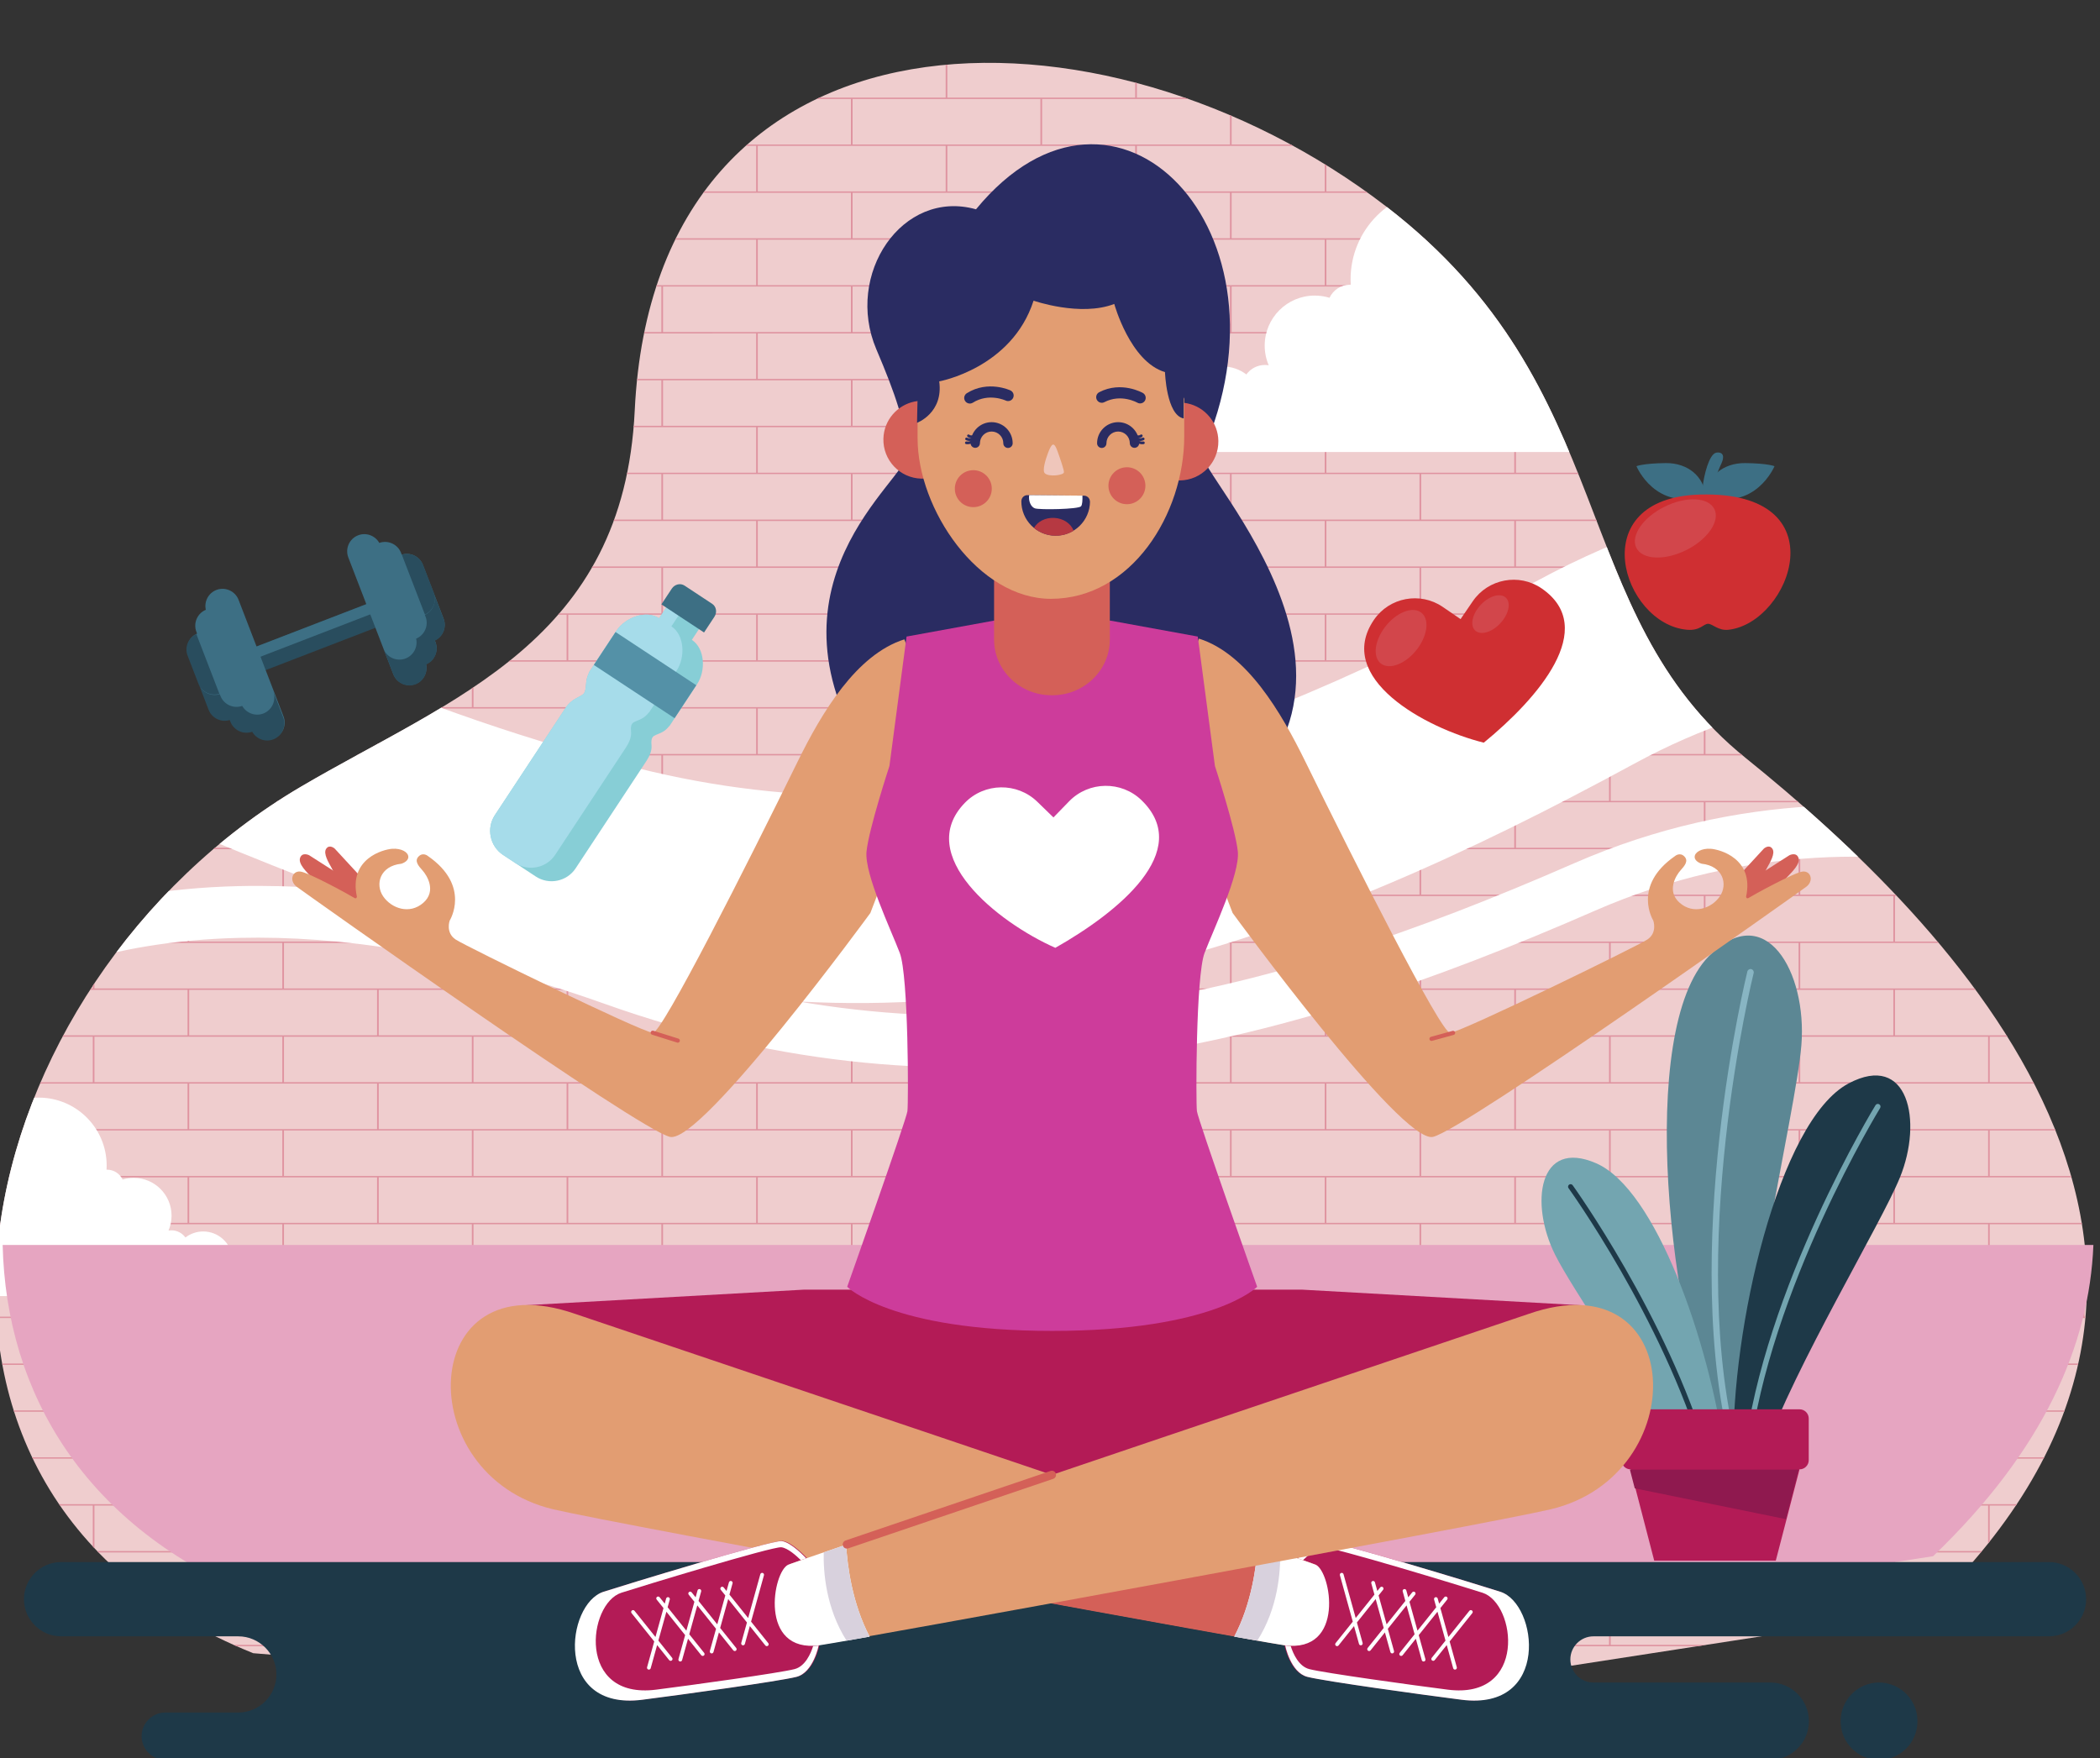 <?xml version="1.0" encoding="UTF-8" standalone="no"?>
<!-- Created with Inkscape (http://www.inkscape.org/) -->

<svg
   xmlns:dc="http://purl.org/dc/elements/1.1/"
   xmlns:cc="http://creativecommons.org/ns#"
   xmlns:rdf="http://www.w3.org/1999/02/22-rdf-syntax-ns#"
   xmlns:svg="http://www.w3.org/2000/svg"
   xmlns="http://www.w3.org/2000/svg"
   xmlns:sodipodi="http://sodipodi.sourceforge.net/DTD/sodipodi-0.dtd"
   xmlns:inkscape="http://www.inkscape.org/namespaces/inkscape"
   width="52.917mm"
   height="44.308mm"
   viewBox="0 0 52.917 44.308"
   version="1.1"
   id="svg1336"
   inkscape:version="0.92.5 (2060ec1f9f, 2020-04-08)"
   sodipodi:docname="3-ejercicios-durante-tratamiento.svg">
  <rect x="0" y="0" width="52.917" height="44.308" fill="#333333" stroke="none"/>
  <defs
     id="defs1330">
    <clipPath
       clipPathUnits="userSpaceOnUse"
       id="clipPath378">
      <path
         d="M 0,3279.209 H 2218.326 V 0 H 0 Z"
         id="path376"
         inkscape:connector-curvature="0" />
    </clipPath>
    <clipPath
       clipPathUnits="userSpaceOnUse"
       id="clipPath390">
      <path
         d="m 338.151,2378.436 c -1.898,-39.288 -31.004,-48.854 -56.829,-64.027 v 0 c -56.773,-33.356 -77.49,-119.603 -8.123,-147.514 v 0 l 155.86,-12.717 128.954,19.923 c 62.192,59.611 3.606,117.518 -30.7,145.175 v 0 c -30.813,24.839 -20.899,62.866 -61.199,93.894 v 0 c -20.17,15.528 -45.145,24.484 -67.675,24.482 v 0 c -31.539,0 -58.281,-17.559 -60.288,-59.216"
         id="path388"
         inkscape:connector-curvature="0" />
    </clipPath>
  </defs>
  <sodipodi:namedview
     id="base"
     pagecolor="#ffffff"
     bordercolor="#666666"
     borderopacity="1.0"
     inkscape:pageopacity="0.0"
     inkscape:pageshadow="2"
     inkscape:zoom="0.86269531"
     inkscape:cx="159.26013"
     inkscape:cy="-32.506517"
     inkscape:document-units="mm"
     inkscape:current-layer="layer1"
     showgrid="false"
     fit-margin-top="0"
     fit-margin-left="0"
     fit-margin-right="0"
     fit-margin-bottom="0"
     inkscape:window-width="1440"
     inkscape:window-height="825"
     inkscape:window-x="0"
     inkscape:window-y="0"
     inkscape:window-maximized="1" />
  <g
     inkscape:label="Capa 1"
     inkscape:groupmode="layer"
     id="layer1"
     transform="translate(-67.683,-95.924)">
    <g
       id="g6866"
       transform="matrix(2.467,0,0,2.467,-181.291,-137.553)">
      <g
         id="g372"
         transform="matrix(0.06,0,0,-0.06,87.116,241.541)">
        <g
           clip-path="url(#clipPath378)"
           id="g374">
          <g
             transform="translate(273.199,2166.894)"
             id="g380">
            <path
               inkscape:connector-curvature="0"
               id="path382"
               style="fill:#efcdce;fill-opacity:1;fill-rule:evenodd;stroke:none"
               d="m 0,0 c -69.367,27.912 -48.65,114.158 8.123,147.515 25.824,15.172 54.932,24.739 56.828,64.027 3.442,71.413 79.559,71.998 127.963,34.733 40.301,-31.027 30.387,-69.055 61.199,-93.894 C 288.42,124.724 347.006,66.817 284.814,7.207 L 155.859,-12.717 Z" />
          </g>
        </g>
      </g>
      <g
         id="g384"
         transform="matrix(0.06,0,0,-0.06,87.116,241.541)">
        <g
           clip-path="url(#clipPath390)"
           id="g386">
          <g
             transform="translate(278.156,2447.458)"
             id="g392">
            <path
               inkscape:connector-curvature="0"
               id="path394"
               style="fill:#df93a0;fill-opacity:1;fill-rule:evenodd;stroke:none"
               d="m 0,0 h -15.988 -0.004 -0.004 -15.988 v -7.746 h 15.988 0.008 H 0 Z M 32.266,0 H 16.277 16.273 16.27 0.281 V -7.746 H 16.27 16.277 32.266 Z M 64.531,0 H 48.543 48.539 48.535 32.549 v -7.746 h 15.986 0.008 15.988 z M 96.797,0 H 80.809 80.805 80.801 64.813 v -7.746 h 15.988 0.008 15.988 z m 32.265,0 H 113.074 113.07 113.066 97.08 v -7.746 h 15.986 0.008 15.988 z m 32.266,0 h -15.986 -0.006 -0.002 -15.988 v -7.746 h 15.988 0.008 15.986 z m 32.266,0 h -15.989 -0.003 -0.004 -15.989 v -7.746 h 15.989 0.007 15.989 z m 32.265,0 h -15.988 -0.004 -0.002 -15.988 v -7.746 h 15.988 0.006 15.988 z m 32.268,0 h -15.988 -0.006 -0.002 -15.988 v -7.746 h 15.988 0.008 15.988 z m 32.266,0 h -15.989 -0.004 -0.004 -15.988 v -7.746 h 15.988 0.008 15.989 z M -16.133,-7.982 h -15.988 -0.004 -0.004 -15.988 v -7.747 h 15.988 0.008 15.988 z m 32.266,0 H 0.145 0.141 0.137 -15.852 v -7.747 H 0.137 0.145 16.133 Z m 32.265,0 H 32.41 32.406 32.402 16.414 v -7.747 h 15.988 0.008 15.988 z m 32.266,0 H 64.676 64.672 64.668 48.68 v -7.747 h 15.988 0.008 15.988 z m 32.266,0 H 96.941 96.938 96.934 80.945 v -7.747 h 15.989 0.007 15.989 z m 32.265,0 h -15.988 -0.004 -0.004 -15.988 v -7.747 h 15.988 0.008 15.988 z m 32.266,0 h -15.988 -0.002 -0.006 -15.988 v -7.747 h 15.988 0.008 15.988 z m 32.266,0 h -15.989 -0.002 -0.004 -15.99 v -7.747 h 15.99 0.006 15.989 z m 32.265,0 h -15.988 -0.002 -0.006 -15.986 v -7.747 h 15.986 0.008 15.988 z m 32.266,0 h -15.988 -0.002 -0.004 -15.991 v -7.747 h 15.991 0.006 15.988 z m 32.265,0 h -15.988 -0.002 -0.004 -15.99 v -7.747 h 15.99 0.006 15.988 z M 0,-15.964 h -15.988 -0.004 -0.004 -15.988 v -7.747 h 15.988 0.008 H 0 Z m 32.266,0 H 16.277 16.273 16.27 0.281 v -7.747 h 15.989 0.007 15.989 z m 32.265,0 H 48.543 48.539 48.535 32.549 v -7.747 h 15.986 0.008 15.988 z m 32.266,0 H 80.809 80.805 80.801 64.813 v -7.747 h 15.988 0.008 15.988 z m 32.265,0 H 113.074 113.07 113.066 97.08 v -7.747 h 15.986 0.008 15.988 z m 32.266,0 h -15.986 -0.006 -0.002 -15.988 v -7.747 h 15.988 0.008 15.986 z m 32.266,0 h -15.989 -0.003 -0.004 -15.989 v -7.747 h 15.989 0.007 15.989 z m 32.265,0 h -15.988 -0.004 -0.002 -15.988 v -7.747 h 15.988 0.006 15.988 z m 32.268,0 h -15.988 -0.006 -0.002 -15.988 v -7.747 h 15.988 0.008 15.988 z m 32.266,0 h -15.989 -0.004 -0.004 -15.988 v -7.747 h 15.988 0.008 15.989 z m -306.526,-7.982 h -15.988 -0.004 -0.004 -15.988 v -7.746 h 15.988 0.008 15.988 z m 32.266,0 H 0.145 0.141 0.137 -15.852 v -7.746 H 0.137 0.145 16.133 Z m 32.265,0 H 32.41 32.406 32.402 16.414 v -7.746 h 15.988 0.008 15.988 z m 32.266,0 H 64.676 64.672 64.668 48.68 v -7.746 h 15.988 0.008 15.988 z m 32.266,0 H 96.941 96.938 96.934 80.945 v -7.746 h 15.989 0.007 15.989 z m 32.265,0 h -15.988 -0.004 -0.004 -15.988 v -7.746 h 15.988 0.008 15.988 z m 32.266,0 h -15.988 -0.002 -0.006 -15.988 v -7.746 h 15.988 0.008 15.988 z m 32.266,0 h -15.989 -0.002 -0.004 -15.99 v -7.746 h 15.99 0.006 15.989 z m 32.265,0 h -15.988 -0.002 -0.006 -15.986 v -7.746 h 15.986 0.008 15.988 z m 32.266,0 h -15.988 -0.002 -0.004 -15.991 v -7.746 h 15.991 0.006 15.988 z m 32.265,0 h -15.988 -0.002 -0.004 -15.99 v -7.746 h 15.99 0.006 15.988 z M 0,-31.929 h -15.988 -0.004 -0.004 -15.988 v -7.746 h 15.988 0.008 H 0 Z m 32.266,0 H 16.277 16.273 16.27 0.281 v -7.746 h 15.989 0.007 15.989 z m 32.265,0 H 48.543 48.539 48.535 32.549 v -7.746 h 15.986 0.008 15.988 z m 32.266,0 H 80.809 80.805 80.801 64.813 v -7.746 h 15.988 0.008 15.988 z m 32.265,0 H 113.074 113.07 113.066 97.08 v -7.746 h 15.986 0.008 15.988 z m 32.266,0 h -15.986 -0.006 -0.002 -15.988 v -7.746 h 15.988 0.008 15.986 z m 32.266,0 h -15.989 -0.003 -0.004 -15.989 v -7.746 h 15.989 0.007 15.989 z m 32.265,0 h -15.988 -0.004 -0.002 -15.988 v -7.746 h 15.988 0.006 15.988 z m 32.268,0 h -15.988 -0.006 -0.002 -15.988 v -7.746 h 15.988 0.008 15.988 z m 32.266,0 h -15.989 -0.004 -0.004 -15.988 v -7.746 h 15.988 0.008 15.989 z m -306.526,-7.982 h -15.988 -0.004 -0.004 -15.988 v -7.747 h 15.988 0.008 15.988 z m 32.266,0 H 0.145 0.141 0.137 -15.852 v -7.747 H 0.137 0.145 16.133 Z m 32.265,0 H 32.41 32.406 32.402 16.414 v -7.747 h 15.988 0.008 15.988 z m 32.266,0 H 64.676 64.672 64.668 48.68 v -7.747 h 15.988 0.008 15.988 z m 32.266,0 H 96.941 96.938 96.934 80.945 v -7.747 h 15.989 0.007 15.989 z m 32.265,0 h -15.988 -0.004 -0.004 -15.988 v -7.747 h 15.988 0.008 15.988 z m 32.266,0 h -15.988 -0.002 -0.006 -15.988 v -7.747 h 15.988 0.008 15.988 z m 32.266,0 h -15.989 -0.002 -0.004 -15.99 v -7.747 h 15.99 0.006 15.989 z m 32.265,0 h -15.988 -0.002 -0.006 -15.986 v -7.747 h 15.986 0.008 15.988 z m 32.266,0 h -15.988 -0.002 -0.004 -15.991 v -7.747 h 15.991 0.006 15.988 z m 32.265,0 h -15.988 -0.002 -0.004 -15.99 v -7.747 h 15.99 0.006 15.988 z M 0,-47.893 h -15.988 -0.004 -0.004 -15.988 v -7.746 h 15.988 0.008 H 0 Z m 32.266,0 H 16.277 16.273 16.27 0.281 v -7.746 h 15.989 0.007 15.989 z m 32.265,0 H 48.543 48.539 48.535 32.549 v -7.746 h 15.986 0.008 15.988 z m 32.266,0 H 80.809 80.805 80.801 64.813 v -7.746 h 15.988 0.008 15.988 z m 32.265,0 H 113.074 113.07 113.066 97.08 v -7.746 h 15.986 0.008 15.988 z m 32.266,0 h -15.986 -0.006 -0.002 -15.988 v -7.746 h 15.988 0.008 15.986 z m 32.266,0 h -15.989 -0.003 -0.004 -15.989 v -7.746 h 15.989 0.007 15.989 z m 32.265,0 h -15.988 -0.004 -0.002 -15.988 v -7.746 h 15.988 0.006 15.988 z m 32.268,0 h -15.988 -0.006 -0.002 -15.988 v -7.746 h 15.988 0.008 15.988 z m 32.266,0 h -15.989 -0.004 -0.004 -15.988 v -7.746 h 15.988 0.008 15.989 z m -306.526,-7.982 h -15.988 -0.004 -0.004 -15.988 v -7.747 h 15.988 0.008 15.988 z m 32.266,0 H 0.145 0.141 0.137 -15.852 v -7.747 H 0.137 0.145 16.133 Z m 32.265,0 H 32.41 32.406 32.402 16.414 v -7.747 h 15.988 0.008 15.988 z m 32.266,0 H 64.676 64.672 64.668 48.68 v -7.747 h 15.988 0.008 15.988 z m 32.266,0 H 96.941 96.938 96.934 80.945 v -7.747 h 15.989 0.007 15.989 z m 32.265,0 h -15.988 -0.004 -0.004 -15.988 v -7.747 h 15.988 0.008 15.988 z m 32.266,0 h -15.988 -0.002 -0.006 -15.988 v -7.747 h 15.988 0.008 15.988 z m 32.266,0 h -15.989 -0.002 -0.004 -15.99 v -7.747 h 15.99 0.006 15.989 z m 32.265,0 h -15.988 -0.002 -0.006 -15.986 v -7.747 h 15.986 0.008 15.988 z m 32.266,0 h -15.988 -0.002 -0.004 -15.991 v -7.747 h 15.991 0.006 15.988 z m 32.265,0 h -15.988 -0.002 -0.004 -15.99 v -7.747 h 15.99 0.006 15.988 z M 0,-63.857 h -15.988 -0.004 -0.004 -15.988 v -7.747 h 15.988 0.008 H 0 Z m 32.266,0 H 16.277 16.273 16.27 0.281 v -7.747 h 15.989 0.007 15.989 z m 32.265,0 H 48.543 48.539 48.535 32.549 v -7.747 h 15.986 0.008 15.988 z m 32.266,0 H 80.809 80.805 80.801 64.813 v -7.747 h 15.988 0.008 15.988 z m 32.265,0 H 113.074 113.07 113.066 97.08 v -7.747 h 15.986 0.008 15.988 z m 32.266,0 h -15.986 -0.006 -0.002 -15.988 v -7.747 h 15.988 0.008 15.986 z m 32.266,0 h -15.989 -0.003 -0.004 -15.989 v -7.747 h 15.989 0.007 15.989 z m 32.265,0 h -15.988 -0.004 -0.002 -15.988 v -7.747 h 15.988 0.006 15.988 z m 32.268,0 h -15.988 -0.006 -0.002 -15.988 v -7.747 h 15.988 0.008 15.988 z m 32.266,0 h -15.989 -0.004 -0.004 -15.988 v -7.747 h 15.988 0.008 15.989 z m -306.526,-7.982 h -15.988 -0.004 -0.004 -15.988 v -7.747 h 15.988 0.008 15.988 z m 32.266,0 H 0.145 0.141 0.137 -15.852 v -7.747 H 0.137 0.145 16.133 Z m 32.265,0 H 32.41 32.406 32.402 16.414 v -7.747 h 15.988 0.008 15.988 z m 32.266,0 H 64.676 64.672 64.668 48.68 v -7.747 h 15.988 0.008 15.988 z m 32.266,0 H 96.941 96.938 96.934 80.945 v -7.747 h 15.989 0.007 15.989 z m 32.265,0 h -15.988 -0.004 -0.004 -15.988 v -7.747 h 15.988 0.008 15.988 z m 32.266,0 h -15.988 -0.002 -0.006 -15.988 v -7.747 h 15.988 0.008 15.988 z m 32.266,0 h -15.989 -0.002 -0.004 -15.99 v -7.747 h 15.99 0.006 15.989 z m 32.265,0 h -15.988 -0.002 -0.006 -15.986 v -7.747 h 15.986 0.008 15.988 z m 32.266,0 h -15.988 -0.002 -0.004 -15.991 v -7.747 h 15.991 0.006 15.988 z m 32.265,0 h -15.988 -0.002 -0.004 -15.99 v -7.747 h 15.99 0.006 15.988 z M 0,-79.822 h -15.988 -0.004 -0.004 -15.988 v -7.746 h 15.988 0.008 H 0 Z m 32.266,0 H 16.277 16.273 16.27 0.281 v -7.746 h 15.989 0.007 15.989 z m 32.265,0 H 48.543 48.539 48.535 32.549 v -7.746 h 15.986 0.008 15.988 z m 32.266,0 H 80.809 80.805 80.801 64.813 v -7.746 h 15.988 0.008 15.988 z m 32.265,0 H 113.074 113.07 113.066 97.08 v -7.746 h 15.986 0.008 15.988 z m 32.266,0 h -15.986 -0.006 -0.002 -15.988 v -7.746 h 15.988 0.008 15.986 z m 32.266,0 h -15.989 -0.003 -0.004 -15.989 v -7.746 h 15.989 0.007 15.989 z m 32.265,0 h -15.988 -0.004 -0.002 -15.988 v -7.746 h 15.988 0.006 15.988 z m 32.268,0 h -15.988 -0.006 -0.002 -15.988 v -7.746 h 15.988 0.008 15.988 z m 32.266,0 h -15.989 -0.004 -0.004 -15.988 v -7.746 h 15.988 0.008 15.989 z m -306.526,-7.982 h -15.988 -0.004 -0.004 -15.988 v -7.746 h 15.988 0.008 15.988 z m 32.266,0 H 0.145 0.141 0.137 -15.852 V -95.55 H 0.137 0.145 16.133 Z m 32.265,0 H 32.41 32.406 32.402 16.414 v -7.746 h 15.988 0.008 15.988 z m 32.266,0 H 64.676 64.672 64.668 48.68 v -7.746 h 15.988 0.008 15.988 z m 32.266,0 H 96.941 96.938 96.934 80.945 v -7.746 h 15.989 0.007 15.989 z m 32.265,0 h -15.988 -0.004 -0.004 -15.988 v -7.746 h 15.988 0.008 15.988 z m 32.266,0 h -15.988 -0.002 -0.006 -15.988 v -7.746 h 15.988 0.008 15.988 z m 32.266,0 h -15.989 -0.002 -0.004 -15.99 v -7.746 h 15.99 0.006 15.989 z m 32.265,0 h -15.988 -0.002 -0.006 -15.986 v -7.746 h 15.986 0.008 15.988 z m 32.266,0 h -15.988 -0.002 -0.004 -15.991 v -7.746 h 15.991 0.006 15.988 z m 32.265,0 h -15.988 -0.002 -0.004 -15.99 v -7.746 h 15.99 0.006 15.988 z M 0,-95.786 h -15.988 -0.004 -0.004 -15.988 v -7.747 h 15.988 0.008 H 0 Z m 32.266,0 H 16.277 16.273 16.27 0.281 v -7.747 h 15.989 0.007 15.989 z m 32.265,0 H 48.543 48.539 48.535 32.549 v -7.747 h 15.986 0.008 15.988 z m 32.266,0 H 80.809 80.805 80.801 64.813 v -7.747 h 15.988 0.008 15.988 z m 32.265,0 H 113.074 113.07 113.066 97.08 v -7.747 h 15.986 0.008 15.988 z m 32.266,0 h -15.986 -0.006 -0.002 -15.988 v -7.747 h 15.988 0.008 15.986 z m 32.266,0 h -15.989 -0.003 -0.004 -15.989 v -7.747 h 15.989 0.007 15.989 z m 32.265,0 h -15.988 -0.004 -0.002 -15.988 v -7.747 h 15.988 0.006 15.988 z m 32.268,0 h -15.988 -0.006 -0.002 -15.988 v -7.747 h 15.988 0.008 15.988 z m 32.266,0 h -15.989 -0.004 -0.004 -15.988 v -7.747 h 15.988 0.008 15.989 z m -306.526,-7.982 h -15.988 -0.004 -0.004 -15.988 v -7.746 h 15.988 0.008 15.988 z m 32.266,0 H 0.145 0.141 0.137 -15.852 v -7.746 H 0.137 0.145 16.133 Z m 32.265,0 H 32.41 32.406 32.402 16.414 v -7.746 h 15.988 0.008 15.988 z m 32.266,0 H 64.676 64.672 64.668 48.68 v -7.746 h 15.988 0.008 15.988 z m 32.266,0 H 96.941 96.938 96.934 80.945 v -7.746 h 15.989 0.007 15.989 z m 32.265,0 h -15.988 -0.004 -0.004 -15.988 v -7.746 h 15.988 0.008 15.988 z m 32.266,0 h -15.988 -0.002 -0.006 -15.988 v -7.746 h 15.988 0.008 15.988 z m 32.266,0 h -15.989 -0.002 -0.004 -15.99 v -7.746 h 15.99 0.006 15.989 z m 32.265,0 h -15.988 -0.002 -0.006 -15.986 v -7.746 h 15.986 0.008 15.988 z m 32.266,0 h -15.988 -0.002 -0.004 -15.991 v -7.746 h 15.991 0.006 15.988 z m 32.265,0 h -15.988 -0.002 -0.004 -15.99 v -7.746 h 15.99 0.006 15.988 z M 0,-111.75 h -15.988 -0.004 -0.004 -15.988 v -7.747 h 15.988 0.008 H 0 Z m 32.266,0 H 16.277 16.273 16.27 0.281 v -7.747 h 15.989 0.007 15.989 z m 32.265,0 H 48.543 48.539 48.535 32.549 v -7.747 h 15.986 0.008 15.988 z m 32.266,0 H 80.809 80.805 80.801 64.813 v -7.747 h 15.988 0.008 15.988 z m 32.265,0 H 113.074 113.07 113.066 97.08 v -7.747 h 15.986 0.008 15.988 z m 32.266,0 h -15.986 -0.006 -0.002 -15.988 v -7.747 h 15.988 0.008 15.986 z m 32.266,0 h -15.989 -0.003 -0.004 -15.989 v -7.747 h 15.989 0.007 15.989 z m 32.265,0 h -15.988 -0.004 -0.002 -15.988 v -7.747 h 15.988 0.006 15.988 z m 32.268,0 h -15.988 -0.006 -0.002 -15.988 v -7.747 h 15.988 0.008 15.988 z m 32.266,0 h -15.989 -0.004 -0.004 -15.988 v -7.747 h 15.988 0.008 15.989 z m -306.526,-7.982 h -15.988 -0.004 -0.004 -15.988 v -7.747 h 15.988 0.008 15.988 z m 32.266,0 H 0.145 0.141 0.137 -15.852 v -7.747 H 0.137 0.145 16.133 Z m 32.265,0 H 32.41 32.406 32.402 16.414 v -7.747 h 15.988 0.008 15.988 z m 32.266,0 H 64.676 64.672 64.668 48.68 v -7.747 h 15.988 0.008 15.988 z m 32.266,0 H 96.941 96.938 96.934 80.945 v -7.747 h 15.989 0.007 15.989 z m 32.265,0 h -15.988 -0.004 -0.004 -15.988 v -7.747 h 15.988 0.008 15.988 z m 32.266,0 h -15.988 -0.002 -0.006 -15.988 v -7.747 h 15.988 0.008 15.988 z m 32.266,0 h -15.989 -0.002 -0.004 -15.99 v -7.747 h 15.99 0.006 15.989 z m 32.265,0 h -15.988 -0.002 -0.006 -15.986 v -7.747 h 15.986 0.008 15.988 z m 32.266,0 h -15.988 -0.002 -0.004 -15.991 v -7.747 h 15.991 0.006 15.988 z m 32.265,0 h -15.988 -0.002 -0.004 -15.99 v -7.747 h 15.99 0.006 15.988 z M 0,-127.714 h -15.988 -0.004 -0.004 -15.988 v -7.747 h 15.988 0.008 H 0 Z m 32.266,0 H 16.277 16.273 16.27 0.281 v -7.747 h 15.989 0.007 15.989 z m 32.265,0 H 48.543 48.539 48.535 32.549 v -7.747 h 15.986 0.008 15.988 z m 32.266,0 H 80.809 80.805 80.801 64.813 v -7.747 h 15.988 0.008 15.988 z m 32.265,0 H 113.074 113.07 113.066 97.08 v -7.747 h 15.986 0.008 15.988 z m 32.266,0 h -15.986 -0.006 -0.002 -15.988 v -7.747 h 15.988 0.008 15.986 z m 32.266,0 h -15.989 -0.003 -0.004 -15.989 v -7.747 h 15.989 0.007 15.989 z m 32.265,0 h -15.988 -0.004 -0.002 -15.988 v -7.747 h 15.988 0.006 15.988 z m 32.268,0 h -15.988 -0.006 -0.002 -15.988 v -7.747 h 15.988 0.008 15.988 z m 32.266,0 h -15.989 -0.004 -0.004 -15.988 v -7.747 h 15.988 0.008 15.989 z m -306.526,-7.983 h -15.988 -0.004 -0.004 -15.988 v -7.746 h 15.988 0.008 15.988 z m 32.266,0 H 0.145 0.141 0.137 -15.852 v -7.746 H 0.137 0.145 16.133 Z m 32.265,0 H 32.41 32.406 32.402 16.414 v -7.746 h 15.988 0.008 15.988 z m 32.266,0 H 64.676 64.672 64.668 48.68 v -7.746 h 15.988 0.008 15.988 z m 32.266,0 H 96.941 96.938 96.934 80.945 v -7.746 h 15.989 0.007 15.989 z m 32.265,0 h -15.988 -0.004 -0.004 -15.988 v -7.746 h 15.988 0.008 15.988 z m 32.266,0 h -15.988 -0.002 -0.006 -15.988 v -7.746 h 15.988 0.008 15.988 z m 32.266,0 h -15.989 -0.002 -0.004 -15.99 v -7.746 h 15.99 0.006 15.989 z m 32.265,0 h -15.988 -0.002 -0.006 -15.986 v -7.746 h 15.986 0.008 15.988 z m 32.266,0 h -15.988 -0.002 -0.004 -15.991 v -7.746 h 15.991 0.006 15.988 z m 32.265,0 h -15.988 -0.002 -0.004 -15.99 v -7.746 h 15.99 0.006 15.988 z M 0,-143.679 h -15.988 -0.004 -0.004 -15.988 v -7.746 h 15.988 0.008 H 0 Z m 32.266,0 H 16.277 16.273 16.27 0.281 v -7.746 h 15.989 0.007 15.989 z m 32.265,0 H 48.543 48.539 48.535 32.549 v -7.746 h 15.986 0.008 15.988 z m 32.266,0 H 80.809 80.805 80.801 64.813 v -7.746 h 15.988 0.008 15.988 z m 32.265,0 H 113.074 113.07 113.066 97.08 v -7.746 h 15.986 0.008 15.988 z m 32.266,0 h -15.986 -0.006 -0.002 -15.988 v -7.746 h 15.988 0.008 15.986 z m 32.266,0 h -15.989 -0.003 -0.004 -15.989 v -7.746 h 15.989 0.007 15.989 z m 32.265,0 h -15.988 -0.004 -0.002 -15.988 v -7.746 h 15.988 0.006 15.988 z m 32.268,0 h -15.988 -0.006 -0.002 -15.988 v -7.746 h 15.988 0.008 15.988 z m 32.266,0 h -15.989 -0.004 -0.004 -15.988 v -7.746 h 15.988 0.008 15.989 z m -306.526,-7.982 h -15.988 -0.004 -0.004 -15.988 v -7.747 h 15.988 0.008 15.988 z m 32.266,0 H 0.145 0.141 0.137 -15.852 v -7.747 H 0.137 0.145 16.133 Z m 32.265,0 H 32.41 32.406 32.402 16.414 v -7.747 h 15.988 0.008 15.988 z m 32.266,0 H 64.676 64.672 64.668 48.68 v -7.747 h 15.988 0.008 15.988 z m 32.266,0 H 96.941 96.938 96.934 80.945 v -7.747 h 15.989 0.007 15.989 z m 32.265,0 h -15.988 -0.004 -0.004 -15.988 v -7.747 h 15.988 0.008 15.988 z m 32.266,0 h -15.988 -0.002 -0.006 -15.988 v -7.747 h 15.988 0.008 15.988 z m 32.266,0 h -15.989 -0.002 -0.004 -15.99 v -7.747 h 15.99 0.006 15.989 z m 32.265,0 h -15.988 -0.002 -0.006 -15.986 v -7.747 h 15.986 0.008 15.988 z m 32.266,0 h -15.988 -0.002 -0.004 -15.991 v -7.747 h 15.991 0.006 15.988 z m 32.265,0 h -15.988 -0.002 -0.004 -15.99 v -7.747 h 15.99 0.006 15.988 z M 0,-159.643 h -15.988 -0.004 -0.004 -15.988 v -7.747 h 15.988 0.008 H 0 Z m 32.266,0 H 16.277 16.273 16.27 0.281 v -7.747 h 15.989 0.007 15.989 z m 32.265,0 H 48.543 48.539 48.535 32.549 v -7.747 h 15.986 0.008 15.988 z m 32.266,0 H 80.809 80.805 80.801 64.813 v -7.747 h 15.988 0.008 15.988 z m 32.265,0 H 113.074 113.07 113.066 97.08 v -7.747 h 15.986 0.008 15.988 z m 32.266,0 h -15.986 -0.006 -0.002 -15.988 v -7.747 h 15.988 0.008 15.986 z m 32.266,0 h -15.989 -0.003 -0.004 -15.989 v -7.747 h 15.989 0.007 15.989 z m 32.265,0 h -15.988 -0.004 -0.002 -15.988 v -7.747 h 15.988 0.006 15.988 z m 32.268,0 h -15.988 -0.006 -0.002 -15.988 v -7.747 h 15.988 0.008 15.988 z m 32.266,0 h -15.989 -0.004 -0.004 -15.988 v -7.747 h 15.988 0.008 15.989 z m -306.526,-7.982 h -15.988 -0.004 -0.004 -15.988 v -7.747 h 15.988 0.008 15.988 z m 32.266,0 H 0.145 0.141 0.137 -15.852 v -7.747 H 0.137 0.145 16.133 Z m 32.265,0 H 32.41 32.406 32.402 16.414 v -7.747 h 15.988 0.008 15.988 z m 32.266,0 H 64.676 64.672 64.668 48.68 v -7.747 h 15.988 0.008 15.988 z m 32.266,0 H 96.941 96.938 96.934 80.945 v -7.747 h 15.989 0.007 15.989 z m 32.265,0 h -15.988 -0.004 -0.004 -15.988 v -7.747 h 15.988 0.008 15.988 z m 32.266,0 h -15.988 -0.002 -0.006 -15.988 v -7.747 h 15.988 0.008 15.988 z m 32.266,0 h -15.989 -0.002 -0.004 -15.99 v -7.747 h 15.99 0.006 15.989 z m 32.265,0 h -15.988 -0.002 -0.006 -15.986 v -7.747 h 15.986 0.008 15.988 z m 32.266,0 h -15.988 -0.002 -0.004 -15.991 v -7.747 h 15.991 0.006 15.988 z m 32.265,0 h -15.988 -0.002 -0.004 -15.99 v -7.747 h 15.99 0.006 15.988 z M 0,-175.608 h -15.988 -0.004 -0.004 -15.988 v -7.746 h 15.988 0.008 H 0 Z m 32.266,0 H 16.277 16.273 16.27 0.281 v -7.746 h 15.989 0.007 15.989 z m 32.265,0 H 48.543 48.539 48.535 32.549 v -7.746 h 15.986 0.008 15.988 z m 32.266,0 H 80.809 80.805 80.801 64.813 v -7.746 h 15.988 0.008 15.988 z m 32.265,0 H 113.074 113.07 113.066 97.08 v -7.746 h 15.986 0.008 15.988 z m 32.266,0 h -15.986 -0.006 -0.002 -15.988 v -7.746 h 15.988 0.008 15.986 z m 32.266,0 h -15.989 -0.003 -0.004 -15.989 v -7.746 h 15.989 0.007 15.989 z m 32.265,0 h -15.988 -0.004 -0.002 -15.988 v -7.746 h 15.988 0.006 15.988 z m 32.268,0 h -15.988 -0.006 -0.002 -15.988 v -7.746 h 15.988 0.008 15.988 z m 32.266,0 h -15.989 -0.004 -0.004 -15.988 v -7.746 h 15.988 0.008 15.989 z m -306.526,-7.981 h -15.988 -0.004 -0.004 -15.988 v -7.747 h 15.988 0.008 15.988 z m 32.266,0 H 0.145 0.141 0.137 -15.852 v -7.747 H 0.137 0.145 16.133 Z m 32.265,0 H 32.41 32.406 32.402 16.414 v -7.747 h 15.988 0.008 15.988 z m 32.266,0 H 64.676 64.672 64.668 48.68 v -7.747 h 15.988 0.008 15.988 z m 32.266,0 H 96.941 96.938 96.934 80.945 v -7.747 h 15.989 0.007 15.989 z m 32.265,0 h -15.988 -0.004 -0.004 -15.988 v -7.747 h 15.988 0.008 15.988 z m 32.266,0 h -15.988 -0.002 -0.006 -15.988 v -7.747 h 15.988 0.008 15.988 z m 32.266,0 h -15.989 -0.002 -0.004 -15.99 v -7.747 h 15.99 0.006 15.989 z m 32.265,0 h -15.988 -0.002 -0.006 -15.986 v -7.747 h 15.986 0.008 15.988 z m 32.266,0 h -15.988 -0.002 -0.004 -15.991 v -7.747 h 15.991 0.006 15.988 z m 32.265,0 h -15.988 -0.002 -0.004 -15.99 v -7.747 h 15.99 0.006 15.988 z M 0,-191.572 h -15.988 -0.004 -0.004 -15.988 v -7.746 h 15.988 0.008 H 0 Z m 32.266,0 H 16.277 16.273 16.27 0.281 v -7.746 h 15.989 0.007 15.989 z m 32.265,0 H 48.543 48.539 48.535 32.549 v -7.746 h 15.986 0.008 15.988 z m 32.266,0 H 80.809 80.805 80.801 64.813 v -7.746 h 15.988 0.008 15.988 z m 32.265,0 H 113.074 113.07 113.066 97.08 v -7.746 h 15.986 0.008 15.988 z m 32.266,0 h -15.986 -0.006 -0.002 -15.988 v -7.746 h 15.988 0.008 15.986 z m 32.266,0 h -15.989 -0.003 -0.004 -15.989 v -7.746 h 15.989 0.007 15.989 z m 32.265,0 h -15.988 -0.004 -0.002 -15.988 v -7.746 h 15.988 0.006 15.988 z m 32.268,0 h -15.988 -0.006 -0.002 -15.988 v -7.746 h 15.988 0.008 15.988 z m 32.266,0 h -15.989 -0.004 -0.004 -15.988 v -7.746 h 15.988 0.008 15.989 z m -306.526,-7.983 h -15.988 -0.004 -0.004 -15.988 v -7.746 h 15.988 0.008 15.988 z m 32.266,0 H 0.145 0.141 0.137 -15.852 v -7.746 H 0.137 0.145 16.133 Z m 32.265,0 H 32.41 32.406 32.402 16.414 v -7.746 h 15.988 0.008 15.988 z m 32.266,0 H 64.676 64.672 64.668 48.68 v -7.746 h 15.988 0.008 15.988 z m 32.266,0 H 96.941 96.938 96.934 80.945 v -7.746 h 15.989 0.007 15.989 z m 32.265,0 h -15.988 -0.004 -0.004 -15.988 v -7.746 h 15.988 0.008 15.988 z m 32.266,0 h -15.988 -0.002 -0.006 -15.988 v -7.746 h 15.988 0.008 15.988 z m 32.266,0 h -15.989 -0.002 -0.004 -15.99 v -7.746 h 15.99 0.006 15.989 z m 32.265,0 h -15.988 -0.002 -0.006 -15.986 v -7.746 h 15.986 0.008 15.988 z m 32.266,0 h -15.988 -0.002 -0.004 -15.991 v -7.746 h 15.991 0.006 15.988 z m 32.265,0 h -15.988 -0.002 -0.004 -15.99 v -7.746 h 15.99 0.006 15.988 z M 0,-207.536 h -15.988 -0.004 -0.004 -15.988 v -7.747 h 15.988 0.008 H 0 Z m 32.266,0 H 16.277 16.273 16.27 0.281 v -7.747 h 15.989 0.007 15.989 z m 32.265,0 H 48.543 48.539 48.535 32.549 v -7.747 h 15.986 0.008 15.988 z m 32.266,0 H 80.809 80.805 80.801 64.813 v -7.747 h 15.988 0.008 15.988 z m 32.265,0 H 113.074 113.07 113.066 97.08 v -7.747 h 15.986 0.008 15.988 z m 32.266,0 h -15.986 -0.006 -0.002 -15.988 v -7.747 h 15.988 0.008 15.986 z m 32.266,0 h -15.989 -0.003 -0.004 -15.989 v -7.747 h 15.989 0.007 15.989 z m 32.265,0 h -15.988 -0.004 -0.002 -15.988 v -7.747 h 15.988 0.006 15.988 z m 32.268,0 h -15.988 -0.006 -0.002 -15.988 v -7.747 h 15.988 0.008 15.988 z m 32.266,0 h -15.989 -0.004 -0.004 -15.988 v -7.747 h 15.988 0.008 15.989 z m -306.526,-7.983 h -15.988 -0.004 -0.004 -15.988 v -7.746 h 15.988 0.008 15.988 z m 32.266,0 H 0.145 0.141 0.137 -15.852 v -7.746 H 0.137 0.145 16.133 Z m 32.265,0 H 32.41 32.406 32.402 16.414 v -7.746 h 15.988 0.008 15.988 z m 32.266,0 H 64.676 64.672 64.668 48.68 v -7.746 h 15.988 0.008 15.988 z m 32.266,0 H 96.941 96.938 96.934 80.945 v -7.746 h 15.989 0.007 15.989 z m 32.265,0 h -15.988 -0.004 -0.004 -15.988 v -7.746 h 15.988 0.008 15.988 z m 32.266,0 h -15.988 -0.002 -0.006 -15.988 v -7.746 h 15.988 0.008 15.988 z m 32.266,0 h -15.989 -0.002 -0.004 -15.99 v -7.746 h 15.99 0.006 15.989 z m 32.265,0 h -15.988 -0.002 -0.006 -15.986 v -7.746 h 15.986 0.008 15.988 z m 32.266,0 h -15.988 -0.002 -0.004 -15.991 v -7.746 h 15.991 0.006 15.988 z m 32.265,0 h -15.988 -0.002 -0.004 -15.99 v -7.746 h 15.99 0.006 15.988 z M 0,-223.501 h -15.988 -0.004 -0.004 -15.988 v -7.747 h 15.988 0.008 H 0 Z m 32.266,0 H 16.277 16.273 16.27 0.281 v -7.747 h 15.989 0.007 15.989 z m 32.265,0 H 48.543 48.539 48.535 32.549 v -7.747 h 15.986 0.008 15.988 z m 32.266,0 H 80.809 80.805 80.801 64.813 v -7.747 h 15.988 0.008 15.988 z m 32.265,0 H 113.074 113.07 113.066 97.08 v -7.747 h 15.986 0.008 15.988 z m 32.266,0 h -15.986 -0.006 -0.002 -15.988 v -7.747 h 15.988 0.008 15.986 z m 32.266,0 h -15.989 -0.003 -0.004 -15.989 v -7.747 h 15.989 0.007 15.989 z m 32.265,0 h -15.988 -0.004 -0.002 -15.988 v -7.747 h 15.988 0.006 15.988 z m 32.268,0 h -15.988 -0.006 -0.002 -15.988 v -7.747 h 15.988 0.008 15.988 z m 32.266,0 h -15.989 -0.004 -0.004 -15.988 v -7.747 h 15.988 0.008 15.989 z m -306.526,-7.982 h -15.988 -0.004 -0.004 -15.988 v -7.746 h 15.988 0.008 15.988 z m 32.266,0 H 0.145 0.141 0.137 -15.852 v -7.746 H 0.137 0.145 16.133 Z m 32.265,0 H 32.41 32.406 32.402 16.414 v -7.746 h 15.988 0.008 15.988 z m 32.266,0 H 64.676 64.672 64.668 48.68 v -7.746 h 15.988 0.008 15.988 z m 32.266,0 H 96.941 96.938 96.934 80.945 v -7.746 h 15.989 0.007 15.989 z m 32.265,0 h -15.988 -0.004 -0.004 -15.988 v -7.746 h 15.988 0.008 15.988 z m 32.266,0 h -15.988 -0.002 -0.006 -15.988 v -7.746 h 15.988 0.008 15.988 z m 32.266,0 h -15.989 -0.002 -0.004 -15.99 v -7.746 h 15.99 0.006 15.989 z m 32.265,0 h -15.988 -0.002 -0.006 -15.986 v -7.746 h 15.986 0.008 15.988 z m 32.266,0 h -15.988 -0.002 -0.004 -15.991 v -7.746 h 15.991 0.006 15.988 z m 32.265,0 h -15.988 -0.002 -0.004 -15.99 v -7.746 h 15.99 0.006 15.988 z M 0,-239.465 h -15.988 -0.004 -0.004 -15.988 v -7.746 h 15.988 0.008 H 0 Z m 32.266,0 H 16.277 16.273 16.27 0.281 v -7.746 h 15.989 0.007 15.989 z m 32.265,0 H 48.543 48.539 48.535 32.549 v -7.746 h 15.986 0.008 15.988 z m 32.266,0 H 80.809 80.805 80.801 64.813 v -7.746 h 15.988 0.008 15.988 z m 32.265,0 H 113.074 113.07 113.066 97.08 v -7.746 h 15.986 0.008 15.988 z m 32.266,0 h -15.986 -0.006 -0.002 -15.988 v -7.746 h 15.988 0.008 15.986 z m 32.266,0 h -15.989 -0.003 -0.004 -15.989 v -7.746 h 15.989 0.007 15.989 z m 32.265,0 h -15.988 -0.004 -0.002 -15.988 v -7.746 h 15.988 0.006 15.988 z m 32.268,0 h -15.988 -0.006 -0.002 -15.988 v -7.746 h 15.988 0.008 15.988 z m 32.266,0 h -15.989 -0.004 -0.004 -15.988 v -7.746 h 15.988 0.008 15.989 z m -306.526,-7.982 h -15.988 -0.004 -0.004 -15.988 v -7.747 h 15.988 0.008 15.988 z m 32.266,0 H 0.145 0.141 0.137 -15.852 v -7.747 H 0.137 0.145 16.133 Z m 32.265,0 H 32.41 32.406 32.402 16.414 v -7.747 h 15.988 0.008 15.988 z m 32.266,0 H 64.676 64.672 64.668 48.68 v -7.747 h 15.988 0.008 15.988 z m 32.266,0 H 96.941 96.938 96.934 80.945 v -7.747 h 15.989 0.007 15.989 z m 32.265,0 h -15.988 -0.004 -0.004 -15.988 v -7.747 h 15.988 0.008 15.988 z m 32.266,0 h -15.988 -0.002 -0.006 -15.988 v -7.747 h 15.988 0.008 15.988 z m 32.266,0 h -15.989 -0.002 -0.004 -15.99 v -7.747 h 15.99 0.006 15.989 z m 32.265,0 h -15.988 -0.002 -0.006 -15.986 v -7.747 h 15.986 0.008 15.988 z m 32.266,0 h -15.988 -0.002 -0.004 -15.991 v -7.747 h 15.991 0.006 15.988 z m 32.265,0 h -15.988 -0.002 -0.004 -15.99 v -7.747 h 15.99 0.006 15.988 z M 0,-255.43 h -15.988 -0.004 -0.004 -15.988 v -7.746 h 15.988 0.008 H 0 Z m 32.266,0 H 16.277 16.273 16.27 0.281 v -7.746 h 15.989 0.007 15.989 z m 32.265,0 H 48.543 48.539 48.535 32.549 v -7.746 h 15.986 0.008 15.988 z m 32.266,0 H 80.809 80.805 80.801 64.813 v -7.746 h 15.988 0.008 15.988 z m 32.265,0 H 113.074 113.07 113.066 97.08 v -7.746 h 15.986 0.008 15.988 z m 32.266,0 h -15.986 -0.006 -0.002 -15.988 v -7.746 h 15.988 0.008 15.986 z m 32.266,0 h -15.989 -0.003 -0.004 -15.989 v -7.746 h 15.989 0.007 15.989 z m 32.265,0 h -15.988 -0.004 -0.002 -15.988 v -7.746 h 15.988 0.006 15.988 z m 32.268,0 h -15.988 -0.006 -0.002 -15.988 v -7.746 h 15.988 0.008 15.988 z m 32.266,0 h -15.989 -0.004 -0.004 -15.988 v -7.746 h 15.988 0.008 15.989 z m -306.526,-7.981 h -15.988 -0.004 -0.004 -15.988 v -7.747 h 15.988 0.008 15.988 z m 32.266,0 H 0.145 0.141 0.137 -15.852 v -7.747 H 0.137 0.145 16.133 Z m 32.265,0 H 32.41 32.406 32.402 16.414 v -7.747 h 15.988 0.008 15.988 z m 32.266,0 H 64.676 64.672 64.668 48.68 v -7.747 h 15.988 0.008 15.988 z m 32.266,0 H 96.941 96.938 96.934 80.945 v -7.747 h 15.989 0.007 15.989 z m 32.265,0 h -15.988 -0.004 -0.004 -15.988 v -7.747 h 15.988 0.008 15.988 z m 32.266,0 h -15.988 -0.002 -0.006 -15.988 v -7.747 h 15.988 0.008 15.988 z m 32.266,0 h -15.989 -0.002 -0.004 -15.99 v -7.747 h 15.99 0.006 15.989 z m 32.265,0 h -15.988 -0.002 -0.006 -15.986 v -7.747 h 15.986 0.008 15.988 z m 32.266,0 h -15.988 -0.002 -0.004 -15.991 v -7.747 h 15.991 0.006 15.988 z m 32.265,0 h -15.988 -0.002 -0.004 -15.99 v -7.747 h 15.99 0.006 15.988 z M 0,-271.394 h -15.988 -0.004 -0.004 -15.988 v -7.746 h 15.988 0.008 H 0 Z m 32.266,0 H 16.277 16.273 16.27 0.281 v -7.746 h 15.989 0.007 15.989 z m 32.265,0 H 48.543 48.539 48.535 32.549 v -7.746 h 15.986 0.008 15.988 z m 32.266,0 H 80.809 80.805 80.801 64.813 v -7.746 h 15.988 0.008 15.988 z m 32.265,0 H 113.074 113.07 113.066 97.08 v -7.746 h 15.986 0.008 15.988 z m 32.266,0 h -15.986 -0.006 -0.002 -15.988 v -7.746 h 15.988 0.008 15.986 z m 32.266,0 h -15.989 -0.003 -0.004 -15.989 v -7.746 h 15.989 0.007 15.989 z m 32.265,0 h -15.988 -0.004 -0.002 -15.988 v -7.746 h 15.988 0.006 15.988 z m 32.268,0 h -15.988 -0.006 -0.002 -15.988 v -7.746 h 15.988 0.008 15.988 z m 32.266,0 h -15.989 -0.004 -0.004 -15.988 v -7.746 h 15.988 0.008 15.989 z m -306.526,-7.982 h -15.988 -0.004 -0.004 -15.988 v -7.747 h 15.988 0.008 15.988 z m 32.266,0 H 0.145 0.141 0.137 -15.852 v -7.747 H 0.137 0.145 16.133 Z m 32.265,0 H 32.41 32.406 32.402 16.414 v -7.747 h 15.988 0.008 15.988 z m 32.266,0 H 64.676 64.672 64.668 48.68 v -7.747 h 15.988 0.008 15.988 z m 32.266,0 H 96.941 96.938 96.934 80.945 v -7.747 h 15.989 0.007 15.989 z m 32.265,0 h -15.988 -0.004 -0.004 -15.988 v -7.747 h 15.988 0.008 15.988 z m 32.266,0 h -15.988 -0.002 -0.006 -15.988 v -7.747 h 15.988 0.008 15.988 z m 32.266,0 h -15.989 -0.002 -0.004 -15.99 v -7.747 h 15.99 0.006 15.989 z m 32.265,0 h -15.988 -0.002 -0.006 -15.986 v -7.747 h 15.986 0.008 15.988 z m 32.266,0 h -15.988 -0.002 -0.004 -15.991 v -7.747 h 15.991 0.006 15.988 z m 32.265,0 h -15.988 -0.002 -0.004 -15.99 v -7.747 h 15.99 0.006 15.988 z M 0,-287.358 h -15.988 -0.004 -0.004 -15.988 v -7.746 h 15.988 0.008 H 0 Z m 32.266,0 H 16.277 16.273 16.27 0.281 v -7.746 h 15.989 0.007 15.989 z m 32.265,0 H 48.543 48.539 48.535 32.549 v -7.746 h 15.986 0.008 15.988 z m 32.266,0 H 80.809 80.805 80.801 64.813 v -7.746 h 15.988 0.008 15.988 z m 32.265,0 H 113.074 113.07 113.066 97.08 v -7.746 h 15.986 0.008 15.988 z m 32.266,0 h -15.986 -0.006 -0.002 -15.988 v -7.746 h 15.988 0.008 15.986 z m 32.266,0 h -15.989 -0.003 -0.004 -15.989 v -7.746 h 15.989 0.007 15.989 z m 32.265,0 h -15.988 -0.004 -0.002 -15.988 v -7.746 h 15.988 0.006 15.988 z m 32.268,0 h -15.988 -0.006 -0.002 -15.988 v -7.746 h 15.988 0.008 15.988 z m 32.266,0 h -15.989 -0.004 -0.004 -15.988 v -7.746 h 15.988 0.008 15.989 z m -306.526,-7.982 h -15.988 -0.004 -0.004 -15.988 v -7.747 h 15.988 0.008 15.988 z m 32.266,0 H 0.145 0.141 0.137 -15.852 v -7.747 H 0.137 0.145 16.133 Z m 32.265,0 H 32.41 32.406 32.402 16.414 v -7.747 h 15.988 0.008 15.988 z m 32.266,0 H 64.676 64.672 64.668 48.68 v -7.747 h 15.988 0.008 15.988 z m 32.266,0 H 96.941 96.938 96.934 80.945 v -7.747 h 15.989 0.007 15.989 z m 32.265,0 h -15.988 -0.004 -0.004 -15.988 v -7.747 h 15.988 0.008 15.988 z m 32.266,0 h -15.988 -0.002 -0.006 -15.988 v -7.747 h 15.988 0.008 15.988 z m 32.266,0 h -15.989 -0.002 -0.004 -15.99 v -7.747 h 15.99 0.006 15.989 z m 32.265,0 h -15.988 -0.002 -0.006 -15.986 v -7.747 h 15.986 0.008 15.988 z m 32.266,0 h -15.988 -0.002 -0.004 -15.991 v -7.747 h 15.991 0.006 15.988 z m 32.265,0 h -15.988 -0.002 -0.004 -15.99 v -7.747 h 15.99 0.006 15.988 z m -15.849,-12.399 h -0.281 v 4.417 h -15.989 -0.004 -0.004 -15.988 v -4.417 h -0.281 v 4.417 h -15.988 -0.006 -0.002 -15.988 v -4.417 h -0.284 v 4.417 h -15.988 -0.004 -0.002 -15.988 v -4.417 h -0.283 v 4.417 h -15.989 -0.003 -0.004 -15.989 v -4.417 h -0.281 v 4.417 h -15.986 -0.006 -0.002 -15.988 v -4.417 h -0.284 v 4.417 H 113.074 113.07 113.066 97.08 v -4.417 h -0.283 v 4.417 H 80.809 80.805 80.801 64.813 v -4.417 h -0.282 v 4.417 H 48.543 48.539 48.535 32.549 v -4.417 h -0.283 v 4.417 H 16.277 16.273 16.27 0.281 v -4.417 H 0 v 4.417 h -15.988 -0.004 -0.004 -15.988 v -4.417 h -0.282 v 4.417 h -15.988 -0.004 -0.004 -9.607 v 0.235 h 9.471 v 7.747 h -9.471 v 0.236 h 9.607 0.008 15.988 v 7.746 h -15.988 -0.004 -0.004 -9.607 v 0.235 h 9.471 v 7.747 h -9.471 v 0.236 h 9.607 0.008 15.988 v 7.746 h -15.988 -0.004 -0.004 -9.607 v 0.236 h 9.471 v 7.747 h -9.471 v 0.235 h 9.607 0.008 15.988 v 7.746 h -15.988 -0.004 -0.004 -9.607 v 0.236 h 9.471 v 7.747 h -9.471 v 0.236 h 9.607 0.008 15.988 v 7.746 h -15.988 -0.004 -0.004 -9.607 v 0.236 h 9.471 v 7.746 h -9.471 v 0.235 h 9.607 0.008 15.988 v 7.747 h -15.988 -0.004 -0.004 -9.607 v 0.236 h 9.471 v 7.746 h -9.471 v 0.236 h 9.607 0.008 15.988 v 7.747 h -15.988 -0.004 -0.004 -9.607 v 0.235 h 9.471 v 7.746 h -9.471 v 0.237 h 9.607 0.008 15.988 v 7.746 h -15.988 -0.004 -0.004 -9.607 v 0.236 h 9.471 v 7.747 h -9.471 v 0.235 h 9.607 0.008 15.988 v 7.746 h -15.988 -0.004 -0.004 -9.607 v 0.236 h 9.471 v 7.747 h -9.471 v 0.235 h 9.607 0.008 15.988 v 7.747 h -15.988 -0.004 -0.004 -9.607 v 0.235 h 9.471 v 7.747 h -9.471 v 0.236 h 9.607 0.008 15.988 v 7.746 h -15.988 -0.004 -0.004 -9.607 v 0.236 h 9.471 v 7.746 h -9.471 v 0.236 h 9.607 0.008 15.988 v 7.747 h -15.988 -0.004 -0.004 -9.607 v 0.235 h 9.471 v 7.747 h -9.471 v 0.235 h 9.607 0.008 15.988 v 7.747 h -15.988 -0.004 -0.004 -9.607 v 0.236 h 9.471 v 7.746 h -9.471 v 0.235 h 9.607 0.008 15.988 v 7.747 h -15.988 -0.004 -0.004 -9.607 v 0.236 h 9.471 v 7.746 h -9.471 v 0.236 h 9.607 0.008 15.988 v 7.746 h -15.988 -0.004 -0.004 -9.607 v 0.236 h 9.471 v 7.747 h -9.471 v 0.235 h 9.607 0.008 15.988 v 7.747 h -15.988 -0.004 -0.004 -9.607 v 0.235 h 9.471 v 7.747 h -9.471 v 0.236 h 9.607 0.008 15.988 v 7.746 h -15.988 -0.004 -0.004 -9.607 v 0.235 h 9.471 v 7.747 h -9.471 v 0.236 h 9.607 0.008 15.988 v 7.746 h -15.988 -0.004 -0.004 -9.607 v 0.237 h 9.471 v 7.746 h -9.471 v 0.235 h 9.607 0.008 15.988 v 7.747 h -15.988 -0.004 -0.004 -9.607 v 0.235 h 9.471 v 7.747 h -9.471 v 0.236 h 9.607 0.008 15.988 V 0 h -15.988 -0.004 -0.004 -9.607 v 0.236 h 9.471 v 4.417 h 0.281 V 0.236 h 15.988 0.008 15.988 v 4.417 h 0.281 V 0.236 H 0.137 0.145 16.133 v 4.417 h 0.281 V 0.236 H 32.402 32.41 48.398 V 4.653 H 48.68 V 0.236 h 15.988 0.008 15.988 v 4.417 h 0.281 V 0.236 h 15.989 0.007 15.989 v 4.417 h 0.281 V 0.236 h 15.988 0.008 15.988 v 4.417 h 0.282 V 0.236 h 15.988 0.008 15.988 v 4.417 h 0.281 V 0.236 h 15.99 0.006 15.989 v 4.417 h 0.283 V 0.236 h 15.986 0.008 15.988 v 4.417 h 0.281 V 0.236 h 15.991 0.006 15.988 v 4.417 h 0.281 V 0.236 h 15.99 0.006 15.988 v 4.417 h 0.284 V 0.236 h 9.47 V 0 h -9.607 -0.006 -0.002 -15.988 v -7.746 h 15.988 0.008 9.607 v -0.236 h -9.47 v -7.747 h 9.47 v -0.235 h -9.607 -0.006 -0.002 -15.988 v -7.747 h 15.988 0.008 9.607 v -0.235 h -9.47 v -7.746 h 9.47 v -0.237 h -9.607 -0.006 -0.002 -15.988 v -7.746 h 15.988 0.008 9.607 v -0.236 h -9.47 v -7.747 h 9.47 v -0.235 h -9.607 -0.006 -0.002 -15.988 v -7.746 h 15.988 0.008 9.607 v -0.236 h -9.47 v -7.747 h 9.47 v -0.235 h -9.607 -0.006 -0.002 -15.988 v -7.747 h 15.988 0.008 9.607 v -0.235 h -9.47 v -7.747 h 9.47 v -0.236 h -9.607 -0.006 -0.002 -15.988 v -7.746 h 15.988 0.008 9.607 v -0.236 h -9.47 v -7.746 h 9.47 v -0.236 h -9.607 -0.006 -0.002 -15.988 v -7.747 h 15.988 0.008 9.607 v -0.235 h -9.47 v -7.746 h 9.47 v -0.236 h -9.607 -0.006 -0.002 -15.988 v -7.747 h 15.988 0.008 9.607 v -0.235 h -9.47 v -7.747 h 9.47 v -0.235 h -9.607 -0.006 -0.002 -15.988 v -7.747 h 15.988 0.008 9.607 v -0.236 h -9.47 v -7.746 h 9.47 v -0.236 h -9.607 -0.006 -0.002 -15.988 v -7.746 h 15.988 0.008 9.607 v -0.236 h -9.47 v -7.747 h 9.47 v -0.235 h -9.607 -0.006 -0.002 -15.988 v -7.747 h 15.988 0.008 9.607 v -0.235 h -9.47 v -7.747 h 9.47 v -0.236 h -9.607 -0.006 -0.002 -15.988 v -7.746 h 15.988 0.008 9.607 v -0.235 h -9.47 v -7.747 h 9.47 v -0.236 h -9.607 -0.006 -0.002 -15.988 v -7.746 h 15.988 0.008 9.607 v -0.237 h -9.47 v -7.746 h 9.47 v -0.235 h -9.607 -0.006 -0.002 -15.988 v -7.747 h 15.988 0.008 9.607 v -0.236 h -9.47 v -7.746 h 9.47 v -0.236 h -9.607 -0.006 -0.002 -15.988 v -7.747 h 15.988 0.008 9.607 v -0.235 h -9.47 v -7.746 h 9.47 v -0.236 h -9.607 -0.006 -0.002 -15.988 v -7.746 h 15.988 0.008 9.607 v -0.236 h -9.47 v -7.747 h 9.47 v -0.236 h -9.607 -0.006 -0.002 -15.988 v -7.746 h 15.988 0.008 9.607 v -0.235 h -9.47 v -7.747 h 9.47 v -0.236 h -9.607 -0.006 -0.002 -15.988 v -7.746 h 15.988 0.008 9.607 v -0.236 h -9.47 v -7.747 h 9.47 v -0.235 h -9.607 -0.006 -0.002 -15.988 v -7.746 h 15.988 0.008 9.607 v -0.236 h -9.47 v -7.747 h 9.47 v -0.235 h -9.607 -0.006 -0.002 -15.988 z" />
          </g>
          <g
             transform="translate(250.758,2311.728)"
             id="g396">
            <path
               inkscape:connector-curvature="0"
               id="path398"
               style="fill:#ffffff;fill-opacity:1;fill-rule:evenodd;stroke:none"
               d="m 0,0 c -7.098,-6.68 -18.268,-6.339 -24.947,0.76 -6.678,7.098 -6.338,18.268 0.761,24.947 C -7.865,41 7.061,34.962 33.535,24.25 47.078,18.77 64.795,11.602 87.93,5.828 c 26.728,-6.671 51.779,-5.803 76.275,0.065 25.338,6.069 50.518,17.542 76.469,31.663 62.121,33.802 119.125,7.393 119.291,7.319 8.892,-4.008 12.853,-14.466 8.844,-23.359 C 364.803,12.624 354.346,8.663 345.451,12.67 345.332,12.725 304.01,31.884 257.535,6.596 229.189,-8.828 201.318,-21.448 172.361,-28.385 142.557,-35.523 112.061,-36.576 79.5,-28.45 53.545,-21.972 34.684,-14.34 20.266,-8.507 7.16,-3.204 0.23,0.214 0,0" />
          </g>
          <g
             transform="translate(276.922,2234.037)"
             id="g400">
            <path
               inkscape:connector-curvature="0"
               id="path402"
               style="fill:#ffffff;fill-opacity:1;fill-rule:evenodd;stroke:none"
               d="m 0,0 c -1.367,0 -2.678,-0.246 -3.887,-0.696 -0.549,0.603 -1.338,0.981 -2.217,0.981 -0.408,0 -0.796,-0.082 -1.154,-0.23 -0.193,2.574 -2.346,4.603 -4.971,4.603 -1.14,0 -2.189,-0.384 -3.031,-1.026 -0.535,0.739 -1.408,1.221 -2.392,1.221 -0.164,0 -0.327,-0.015 -0.483,-0.04 0.332,0.777 0.516,1.632 0.516,2.53 0,3.555 -2.879,6.436 -6.436,6.436 -0.662,0 -1.299,-0.099 -1.9,-0.285 -0.467,0.995 -1.477,1.683 -2.65,1.683 h -0.084 c 0.013,0.231 0.021,0.465 0.021,0.7 0,6.388 -5.178,11.566 -11.566,11.566 -6.387,0 -11.567,-5.178 -11.567,-11.566 0,-0.089 0.002,-0.178 0.004,-0.267 -0.558,0.14 -1.142,0.216 -1.744,0.216 -1.197,0 -2.324,-0.297 -3.314,-0.82 -1.686,2.3 -4.407,3.794 -7.477,3.794 -5.117,0 -9.266,-4.148 -9.266,-9.265 0,-1.006 0.162,-1.975 0.457,-2.881 -0.091,0.006 -0.185,0.009 -0.279,0.009 -2.519,0 -4.562,-2.043 -4.562,-4.564 0,-0.295 0.029,-0.585 0.082,-0.865 -0.032,0 -0.063,0.002 -0.096,0.002 -1.424,0 -2.584,-1.13 -2.629,-2.544 -0.396,0.076 -0.803,0.116 -1.221,0.116 -1.644,0 -3.185,-0.574 -4.293,-1.621 -2.963,-2.803 0.274,-3.531 3.391,-3.531 h 4.066 3.192 65.42 5.105 8.391 c 3.25,0 7.892,-0.532 4.668,2.866 C 6.061,-1.335 3.186,0 0,0" />
          </g>
          <g
             transform="translate(225.572,2275.64)"
             id="g404">
            <path
               inkscape:connector-curvature="0"
               id="path406"
               style="fill:#ffffff;fill-opacity:1;fill-rule:evenodd;stroke:none"
               d="m 0,0 c -1.869,-1.556 -4.646,-1.3 -6.201,0.571 -1.555,1.869 -1.301,4.646 0.57,6.201 8.533,7.085 25.834,14.498 50.803,15.078 17.824,0.414 39.683,-2.612 65.197,-11.704 28.943,-10.314 56.045,-12.273 82.527,-8.758 26.659,3.539 52.815,12.635 79.631,24.364 56.321,24.631 107.36,-4.474 107.51,-4.557 2.127,-1.183 2.893,-3.867 1.709,-5.995 -1.184,-2.128 -3.867,-2.893 -5.996,-1.71 -0.137,0.077 -47.42,27.04 -99.697,4.177 C 248.574,5.647 221.678,-3.685 194.039,-7.354 166.223,-11.046 137.777,-8.995 107.432,1.818 82.99,10.528 62.203,13.431 45.346,13.039 22.674,12.512 7.359,6.109 0,0" />
          </g>
          <g
             transform="translate(422.08,2379.794)"
             id="g408">
            <path
               inkscape:connector-curvature="0"
               id="path410"
               style="fill:#ffffff;fill-opacity:1;fill-rule:evenodd;stroke:none"
               d="m 0,0 c 1.811,0 3.543,-0.326 5.145,-0.921 0.724,0.797 1.767,1.298 2.929,1.298 0.541,0 1.059,-0.109 1.528,-0.306 0.259,3.408 3.107,6.092 6.582,6.092 1.507,0 2.896,-0.506 4.007,-1.357 0.713,0.978 1.868,1.614 3.17,1.614 0.215,0 0.432,-0.018 0.639,-0.052 -0.441,1.028 -0.684,2.161 -0.684,3.35 0,4.704 3.811,8.517 8.516,8.517 0.877,0 1.721,-0.131 2.518,-0.378 0.617,1.316 1.955,2.228 3.504,2.228 l 0.111,-0.002 c -0.016,0.307 -0.027,0.616 -0.027,0.927 0,8.455 6.853,15.308 15.306,15.308 8.455,0 15.307,-6.853 15.307,-15.308 0,-0.118 -0.002,-0.236 -0.004,-0.353 0.738,0.187 1.512,0.286 2.31,0.286 1.584,0 3.075,-0.392 4.383,-1.085 2.233,3.044 5.834,5.021 9.897,5.021 6.773,0 12.261,-5.489 12.261,-12.261 0,-1.332 -0.212,-2.614 -0.605,-3.814 0.123,0.008 0.246,0.012 0.371,0.012 3.336,0 6.039,-2.703 6.039,-6.038 0,-0.392 -0.039,-0.775 -0.111,-1.146 0.043,0.002 0.086,0.003 0.127,0.003 1.885,0 3.42,-1.496 3.482,-3.365 0.522,0.099 1.061,0.151 1.613,0.151 2.178,0 4.215,-0.757 5.682,-2.144 3.922,-3.71 -0.361,-4.674 -4.488,-4.674 H 104.127 99.904 13.326 6.568 -4.535 c -4.301,0 -10.444,-0.705 -6.176,3.793 C -8.021,-1.769 -4.217,0 0,0" />
          </g>
        </g>
      </g>
      <g
         transform="matrix(0.06,0,0,-0.06,103.578,110.969)"
         id="g420">
        <path
           inkscape:connector-curvature="0"
           id="path422"
           style="fill:#e6a5c1;fill-opacity:1;fill-rule:evenodd;stroke:none"
           d="M 0,0 C -30.098,12.111 -43.229,35.207 -43.82,60.196 H 312.105 C 311.422,43.221 303.686,25.292 284.814,7.207 L 213.506,-3.812 H 46.705 Z" />
      </g>
      <g
         transform="matrix(0.06,0,0,-0.06,120.115,112.617)"
         id="g424">
        <path
           inkscape:connector-curvature="0"
           id="path426"
           style="fill:#1e3948;fill-opacity:1;fill-rule:evenodd;stroke:none"
           d="m 0,0 c -3.596,0 -6.537,2.942 -6.537,6.535 v 0.098 c 0,3.595 2.941,6.535 6.537,6.535 3.594,0 6.535,-2.94 6.535,-6.535 V 6.535 C 6.535,2.941 3.594,0 0,0 m 28.926,33.676 h -338.414 c -3.479,0 -6.323,-2.845 -6.323,-6.322 0,-3.479 2.844,-6.324 6.323,-6.324 h 30.172 c 3.568,0 6.486,-2.918 6.486,-6.486 0,-3.567 -2.918,-6.486 -6.486,-6.486 h -12.438 c -2.215,0 -4.027,-1.813 -4.027,-4.029 0,-2.216 1.812,-4.029 4.027,-4.029 h 273.229 c 3.621,0 6.584,2.963 6.584,6.584 0,3.622 -2.963,6.584 -6.584,6.584 h -30.1 c -2.162,0 -3.93,1.77 -3.93,3.931 V 17.1 c 0,2.161 1.768,3.93 3.93,3.93 h 77.551 c 3.478,0 6.324,2.845 6.324,6.324 0,3.477 -2.848,6.322 -6.324,6.322" />
      </g>
      <g
         transform="matrix(0.06,0,0,-0.06,118.376,104.408)"
         id="g428">
        <path
           inkscape:connector-curvature="0"
           id="path430"
           style="fill:#5c8794;fill-opacity:1;fill-rule:evenodd;stroke:none"
           d="M 0,0 C 9.609,9.783 16.758,-2.644 15.76,-15.119 14.814,-26.947 4.619,-67.529 6.508,-84.602 H 2.604 C -6.945,-62.708 -12.299,-12.525 0,0" />
      </g>
      <g
         transform="matrix(0.06,0,0,-0.06,118.619,109.506)"
         id="g432">
        <path
           inkscape:connector-curvature="0"
           id="path434"
           style="fill:#88b5c3;fill-opacity:1;fill-rule:evenodd;stroke:none"
           d="m 0,0 c -9.295,34.507 2.473,82.205 2.512,82.367 0.072,0.296 0.371,0.479 0.666,0.406 0.297,-0.071 0.478,-0.37 0.408,-0.666 C 3.545,81.944 -8.236,34.192 1.131,0 Z" />
      </g>
      <g
         transform="matrix(0.06,0,0,-0.06,119.804,105.707)"
         id="g436">
        <path
           inkscape:connector-curvature="0"
           id="path438"
           style="fill:#1e3948;fill-opacity:1;fill-rule:evenodd;stroke:none"
           d="M 0,0 C 10.127,5.365 12.68,-6.341 8.732,-16.024 5.461,-24.05 -8.992,-47.788 -14.457,-63.041 h -5.147 C -20.039,-41.963 -11.951,-6.333 0,0" />
      </g>
      <g
         transform="matrix(0.06,0,0,-0.06,118.736,109.506)"
         id="g440">
        <path
           inkscape:connector-curvature="0"
           id="path442"
           style="fill:#73a5b0;fill-opacity:1;fill-rule:evenodd;stroke:none"
           d="m 0,0 c 3.352,28.507 22.309,59.494 22.379,59.606 0.131,0.217 0.414,0.287 0.633,0.155 0.218,-0.132 0.285,-0.417 0.154,-0.634 C 23.1,59.016 4.262,28.229 0.916,0 Z" />
      </g>
      <g
         transform="matrix(0.06,0,0,-0.06,117.226,106.523)"
         id="g444">
        <path
           inkscape:connector-curvature="0"
           id="path446"
           style="fill:#73a5b0;fill-opacity:1;fill-rule:evenodd;stroke:none"
           d="m 0,0 c -9.814,4.286 -11.369,-6.801 -7.01,-15.548 2.951,-5.918 13.582,-21.072 20.74,-33.963 h 8.172 C 19.109,-30.009 10.145,-4.432 0,0" />
      </g>
      <g
         transform="matrix(0.06,0,0,-0.06,118.37,109.506)"
         id="g448">
        <path
           inkscape:connector-curvature="0"
           id="path450"
           style="fill:#1e3948;fill-opacity:1;fill-rule:evenodd;stroke:none"
           d="m 0,0 c -6.969,23.626 -23.016,45.892 -23.078,45.982 -0.139,0.194 -0.406,0.239 -0.602,0.1 -0.193,-0.139 -0.238,-0.408 -0.099,-0.602 C -23.715,45.392 -7.84,23.358 -0.889,0 Z" />
      </g>
      <g
         transform="matrix(0.06,0,0,-0.06,119.303,109.036)"
         id="g452">
        <path
           inkscape:connector-curvature="0"
           id="path454"
           style="fill:#b31b56;fill-opacity:1;fill-rule:evenodd;stroke:none"
           d="m 0,0 h -28.754 c -0.859,0 -1.564,-0.703 -1.564,-1.563 v -7.099 c 0,-0.86 0.705,-1.564 1.564,-1.564 H 0 c 0.859,0 1.562,0.704 1.562,1.564 v 7.099 C 1.562,-0.703 0.859,0 0,0" />
      </g>
      <g
         transform="matrix(0.06,0,0,-0.06,119.006,109.384)"
         id="g456">
        <path
           inkscape:connector-curvature="0"
           id="path458"
           style="fill:#b31b56;fill-opacity:1;fill-rule:evenodd;stroke:none"
           d="m 0,0 h -18.891 l -4.931,-4.45 4.029,-15.52 H -9.445 0.902 l 4.03,15.52 z" />
      </g>
      <g
         transform="matrix(0.06,0,0,-0.06,117.57,109.652)"
         id="g460">
        <path
           inkscape:connector-curvature="0"
           id="path462"
           style="fill:#8f194f;fill-opacity:1;fill-rule:evenodd;stroke:none"
           d="M 0,0 0.828,-3.19 26.562,-8.434 28.754,0 Z" />
      </g>
      <g
         transform="matrix(0.06,0,0,-0.06,104.735,103.736)"
         id="g464">
        <path
           inkscape:connector-curvature="0"
           id="path466"
           style="fill:#d46058;fill-opacity:1;fill-rule:evenodd;stroke:none"
           d="m 0,0 -6.582,7.134 c 0,0 -0.879,0.784 -1.439,-0.029 -0.561,-0.812 0.447,-2.407 0.894,-3.233 0.451,-0.827 3.439,-6.647 3.439,-6.647 l 4.161,0.553 z" />
      </g>
      <g
         transform="matrix(0.06,0,0,-0.06,104.625,103.725)"
         id="g468">
        <path
           inkscape:connector-curvature="0"
           id="path470"
           style="fill:#d46058;fill-opacity:1;fill-rule:evenodd;stroke:none"
           d="m 0,0 -9.09,5.813 c 0,0 -1.168,0.593 -1.541,-0.439 -0.373,-1.032 1.162,-2.462 1.877,-3.224 0.717,-0.76 5.574,-6.175 5.574,-6.175 l 4.319,1.77 z" />
      </g>
      <g
         transform="matrix(0.06,0,0,-0.06,118.544,103.736)"
         id="g472">
        <path
           inkscape:connector-curvature="0"
           id="path474"
           style="fill:#d46058;fill-opacity:1;fill-rule:evenodd;stroke:none"
           d="m 0,0 6.582,7.134 c 0,0 0.879,0.784 1.438,-0.029 C 8.582,6.293 7.574,4.698 7.127,3.872 6.676,3.045 3.688,-2.775 3.688,-2.775 l -4.163,0.553 z" />
      </g>
      <g
         transform="matrix(0.06,0,0,-0.06,118.654,103.725)"
         id="g476">
        <path
           inkscape:connector-curvature="0"
           id="path478"
           style="fill:#d46058;fill-opacity:1;fill-rule:evenodd;stroke:none"
           d="m 0,0 9.09,5.813 c 0,0 1.168,0.593 1.541,-0.439 C 11.004,4.342 9.469,2.912 8.754,2.15 8.039,1.39 3.18,-4.025 3.18,-4.025 l -4.317,1.77 z" />
      </g>
      <g
         transform="matrix(0.06,0,0,-0.06,110.891,96.778)"
         id="g480">
        <path
           inkscape:connector-curvature="0"
           id="path482"
           style="fill:#2a2c62;fill-opacity:1;fill-rule:evenodd;stroke:none"
           d="m 0,0 c 23.805,28.931 55.26,-3.744 38.525,-41.494 -1.56,-2.947 38.682,-42.553 -2.974,-64.797 -21.393,-11.424 -53.088,11.217 -53.088,11.217 -20.865,31.183 6.09,49.164 5.826,53.47 -0.32,5.213 -1.982,10.073 -5.258,17.774 C -22.381,-11.103 -12.582,3.527 0,0" />
      </g>
      <g
         transform="matrix(0.06,0,0,-0.06,109.812,103.966)"
         id="g484">
        <path
           inkscape:connector-curvature="0"
           id="path486"
           style="fill:#e29d72;fill-opacity:1;fill-rule:evenodd;stroke:none"
           d="m 0,0 c 0,0 -28.719,-39.325 -34.102,-38.122 -5.382,1.202 -62.248,41.605 -63.556,42.584 -1.309,0.982 -0.803,2.699 0.582,2.595 1.385,-0.105 8.683,-4.136 9.156,-4.453 0.471,-0.318 0.506,0.171 0.506,0.171 -1.404,6.49 4.484,8.055 6.035,8.155 1.553,0.098 2.729,-0.583 2.721,-1.399 C -78.668,8.716 -79.85,8.383 -79.85,8.383 -83.488,8 -84.355,4.885 -82.936,2.821 c 1.42,-2.064 4.497,-3.127 6.821,-1.097 2.324,2.028 0.586,4.721 -0.123,5.511 -0.709,0.791 -1.43,1.625 -0.664,2.392 0.765,0.767 1.578,0.069 1.578,0.069 7.381,-5.114 3.711,-10.986 3.711,-10.986 0,0 -0.754,-2.06 1.015,-3.232 1.768,-1.171 31.53,-15.704 33.567,-15.884 1.521,-0.134 16.113,28.775 24.631,46.136 4.14,8.444 10.027,18.267 18.181,20.852 0,0 6.887,-14.568 -5.781,-46.582" />
      </g>
      <g
         transform="matrix(0.06,0,0,-0.06,113.512,103.966)"
         id="g488">
        <path
           inkscape:connector-curvature="0"
           id="path490"
           style="fill:#e29d72;fill-opacity:1;fill-rule:evenodd;stroke:none"
           d="M 0,0 C 0,0 28.719,-39.325 34.102,-38.122 39.484,-36.92 96.35,3.483 97.658,4.462 98.967,5.444 98.461,7.161 97.076,7.057 95.691,6.952 88.393,2.921 87.922,2.604 87.449,2.286 87.414,2.775 87.414,2.775 88.818,9.265 82.93,10.83 81.379,10.93 79.826,11.028 78.648,10.347 78.66,9.531 78.668,8.716 79.852,8.383 79.852,8.383 83.49,8 84.355,4.885 82.938,2.821 81.518,0.757 78.439,-0.306 76.117,1.724 73.791,3.752 75.529,6.445 76.238,7.235 76.947,8.026 77.668,8.86 76.9,9.627 76.139,10.394 75.324,9.696 75.324,9.696 67.941,4.582 71.613,-1.29 71.613,-1.29 c 0,0 0.752,-2.06 -1.013,-3.232 C 68.83,-5.693 39.066,-20.226 37.033,-20.406 35.51,-20.54 20.916,8.369 12.402,25.73 8.26,34.174 2.439,44.122 -5.717,46.708 -5.717,46.708 -12.666,32.014 0,0" />
      </g>
      <g
         transform="matrix(0.06,0,0,-0.06,114.226,107.814)"
         id="g492">
        <path
           inkscape:connector-curvature="0"
           id="path494"
           style="fill:#b31b56;fill-opacity:1;fill-rule:evenodd;stroke:none"
           d="m 0,0 47.627,-2.669 c 0,0 -3.822,-14.106 -4.365,-15.663 -0.543,-1.557 -85.739,-26.192 -85.739,-26.192 0,0 -85.199,24.635 -85.742,26.192 -0.543,1.557 -4.365,15.663 -4.365,15.663 L -84.957,0 Z" />
      </g>
      <g
         transform="matrix(0.06,0,0,-0.06,114.169,110.556)"
         id="g496">
        <path
           inkscape:connector-curvature="0"
           id="path498"
           style="fill:#b31b56;fill-opacity:1;fill-rule:evenodd;stroke:none"
           d="m 0,0 c 0,0 2.494,2.745 4.164,2.932 1.672,0.186 26.926,-7.519 30.359,-8.634 6.389,-2.07 8.502,-20.295 -6.591,-18.382 -6.592,0.836 -23.395,3.158 -26.272,3.9 -2.881,0.743 -3.777,5.33 -3.777,5.33 z" />
      </g>
      <g
         transform="matrix(0.06,0,0,-0.06,112.26,100.979)"
         id="g500">
        <path
           inkscape:connector-curvature="0"
           id="path502"
           style="fill:#cd3c9b;fill-opacity:1;fill-rule:evenodd;stroke:none"
           d="m 0,0 14.938,-2.725 2.917,-22.033 c 0,0 3.528,-10.769 3.899,-14.575 0.373,-3.807 -4.182,-13.368 -5.666,-17.267 -1.486,-3.9 -1.484,-25.438 -1.299,-26.923 0.186,-1.485 10.256,-29.902 10.256,-29.902 0,0 -7.309,-7.512 -34.895,-7.512 -27.588,0 -34.896,7.512 -34.896,7.512 0,0 10.068,28.417 10.254,29.902 0.185,1.485 0.187,23.023 -1.299,26.923 -1.486,3.899 -6.037,13.46 -5.666,17.267 0.371,3.806 3.9,14.575 3.9,14.575 L -34.641,-2.725 -19.703,0 -9.85,-9.623 Z" />
      </g>
      <g
         transform="matrix(0.06,0,0,-0.06,106.796,108.061)"
         id="g504">
        <path
           inkscape:connector-curvature="0"
           id="path506"
           style="fill:#e29d72;fill-opacity:1;fill-rule:evenodd;stroke:none"
           d="m 0,0 c 0,0 122.473,-41.291 125.543,-42.521 2.664,-1.072 5.166,-15.132 -5.303,-13.736 C 115.848,-55.671 6.773,-35.761 -3.721,-33.276 -28.152,-27.491 -26.924,9.361 0,0" />
      </g>
      <g
         transform="matrix(0.06,0,0,-0.06,112.353,109.938)"
         id="g508">
        <path
           inkscape:connector-curvature="0"
           id="path510"
           style="fill:#d46058;fill-opacity:1;fill-rule:evenodd;stroke:none"
           d="m 0,0 c 18.309,-6.202 32.309,-10.965 33.322,-11.371 1.635,-0.657 3.209,-6.207 1.758,-10.073 -0.963,-1.052 -2.141,-2.217 -3.435,-3.43 -0.985,-0.321 -2.182,-0.424 -3.625,-0.231 -1.977,0.262 -25.157,4.44 -51.01,9.182 z" />
      </g>
      <g
         transform="matrix(0.06,0,0,-0.06,113.769,110.419)"
         id="g512">
        <path
           inkscape:connector-curvature="0"
           id="path514"
           style="fill:#ffffff;fill-opacity:1;fill-rule:evenodd;stroke:none"
           d="m 0,0 c -0.223,-3.658 -1.049,-10.032 -4.004,-15.651 4.775,-0.85 7.85,-1.385 8.516,-1.473 C 14.98,-18.52 12.479,-4.46 9.814,-3.389 9.318,-3.191 5.707,-1.946 0,0" />
      </g>
      <g
         transform="matrix(0.06,0,0,-0.06,113.769,110.419)"
         id="g516">
        <path
           inkscape:connector-curvature="0"
           id="path518"
           style="fill:#d8d1dd;fill-opacity:1;fill-rule:evenodd;stroke:none"
           d="m 0,0 c -0.223,-3.658 -1.049,-10.032 -4.004,-15.651 l 3.918,-0.694 c 3.551,5.568 3.969,11.781 3.895,15.043 z" />
      </g>
      <g
         transform="matrix(0.06,0,0,-0.06,114.608,110.731)"
         id="g520">
        <path
           inkscape:connector-curvature="0"
           id="path522"
           style="fill:#ffffff;fill-opacity:1;fill-rule:evenodd;stroke:none"
           d="M 0,0 C -0.047,0.171 0.055,0.348 0.223,0.394 0.393,0.44 0.57,0.341 0.615,0.171 l 2.073,-7.454 3.189,3.988 -0.533,1.917 c -0.047,0.17 0.054,0.347 0.222,0.393 0.17,0.046 0.35,-0.052 0.395,-0.223 l 0.408,-1.473 0.485,0.604 c 0.109,0.138 0.312,0.16 0.449,0.051 0.136,-0.11 0.158,-0.312 0.049,-0.449 l -0.77,-0.964 1.365,-4.921 3.192,3.985 -0.45,1.618 c -0.046,0.171 0.053,0.347 0.221,0.394 0.172,0.046 0.35,-0.054 0.395,-0.223 l 0.326,-1.173 0.678,0.848 c 0.109,0.137 0.312,0.16 0.449,0.049 0.138,-0.109 0.16,-0.31 0.051,-0.447 l -0.969,-1.209 1.367,-4.919 3.191,3.986 -0.367,1.315 c -0.045,0.17 0.055,0.347 0.225,0.394 0.17,0.045 0.348,-0.054 0.392,-0.224 l 0.243,-0.87 0.875,1.092 c 0.107,0.136 0.312,0.158 0.447,0.049 0.139,-0.11 0.16,-0.312 0.051,-0.449 l -1.162,-1.45 1.367,-4.921 3.57,4.46 c 0.109,0.138 0.311,0.16 0.449,0.05 0.139,-0.11 0.16,-0.312 0.049,-0.449 l -3.857,-4.82 1.218,-4.39 c 0.047,-0.17 -0.054,-0.346 -0.222,-0.393 -0.172,-0.046 -0.348,0.055 -0.393,0.223 l -1.097,3.945 -2.055,-2.567 c -0.108,-0.137 -0.309,-0.159 -0.449,-0.049 -0.135,0.109 -0.157,0.312 -0.047,0.448 l 2.34,2.926 -1.366,4.921 -3.191,-3.985 1.137,-4.09 c 0.047,-0.17 -0.055,-0.347 -0.225,-0.393 -0.17,-0.046 -0.346,0.053 -0.392,0.223 l -1.012,3.644 -2.25,-2.811 c -0.108,-0.136 -0.313,-0.157 -0.449,-0.048 -0.137,0.108 -0.159,0.312 -0.049,0.447 l 2.537,3.171 -1.365,4.919 -3.192,-3.986 1.053,-3.787 c 0.045,-0.17 -0.055,-0.347 -0.225,-0.393 -0.17,-0.047 -0.345,0.052 -0.392,0.223 l -0.93,3.342 -2.443,-3.053 c -0.11,-0.138 -0.313,-0.159 -0.45,-0.05 -0.136,0.109 -0.158,0.312 -0.048,0.448 l 2.732,3.414 -1.367,4.921 -3.192,-3.987 0.969,-3.486 c 0.047,-0.17 -0.052,-0.347 -0.222,-0.394 -0.17,-0.046 -0.348,0.054 -0.393,0.224 l -0.846,3.041 -2.638,-3.298 c -0.11,-0.137 -0.313,-0.159 -0.45,-0.049 -0.136,0.109 -0.158,0.311 -0.048,0.448 l 2.925,3.657 z" />
      </g>
      <g
         transform="matrix(0.06,0,0,-0.06,116.065,110.91)"
         id="g524">
        <path
           inkscape:connector-curvature="0"
           id="path526"
           style="fill:#ffffff;fill-opacity:1;fill-rule:evenodd;stroke:none"
           d="m 0,0 c 5.732,-1.86 7.629,-18.215 -5.916,-16.499 -5.914,0.75 -20.996,2.834 -23.578,3.5 -1.83,0.473 -2.77,2.679 -3.162,3.922 -0.297,0.015 -0.61,0.045 -0.934,0.087 0,0 0.897,-4.588 3.778,-5.33 2.876,-0.743 19.679,-3.064 26.271,-3.9 15.094,-1.913 12.98,16.311 6.592,18.382 -3.434,1.115 -28.688,8.82 -30.36,8.633 -1.67,-0.186 -4.164,-2.931 -4.164,-2.931 0.328,-0.113 0.631,-0.217 0.911,-0.315 0.72,0.715 2.216,2.074 3.318,2.196 C -25.746,7.913 -3.082,0.998 0,0" />
      </g>
      <g
         transform="matrix(0.06,0,0,-0.06,109.164,110.556)"
         id="g528">
        <path
           inkscape:connector-curvature="0"
           id="path530"
           style="fill:#b31b56;fill-opacity:1;fill-rule:evenodd;stroke:none"
           d="m 0,0 c 0,0 -2.494,2.745 -4.164,2.932 -1.672,0.186 -26.924,-7.519 -30.357,-8.634 -6.387,-2.07 -8.502,-20.295 6.591,-18.382 6.59,0.836 23.395,3.158 26.274,3.9 2.877,0.743 3.775,5.33 3.775,5.33 z" />
      </g>
      <g
         transform="matrix(0.06,0,0,-0.06,116.537,108.061)"
         id="g532">
        <path
           inkscape:connector-curvature="0"
           id="path534"
           style="fill:#e29d72;fill-opacity:1;fill-rule:evenodd;stroke:none"
           d="m 0,0 c 0,0 -122.473,-41.291 -125.543,-42.521 -2.664,-1.072 -5.168,-15.132 5.303,-13.736 4.392,0.586 113.465,20.496 123.961,22.981 C 28.152,-27.491 26.926,9.361 0,0" />
      </g>
      <g
         transform="matrix(0.06,0,0,-0.06,109.564,110.419)"
         id="g536">
        <path
           inkscape:connector-curvature="0"
           id="path538"
           style="fill:#ffffff;fill-opacity:1;fill-rule:evenodd;stroke:none"
           d="m 0,0 c 0.223,-3.658 1.051,-10.032 4.004,-15.651 -4.774,-0.85 -7.848,-1.385 -8.516,-1.473 -10.47,-1.396 -7.967,12.664 -5.302,13.735 C -9.318,-3.191 -5.707,-1.946 0,0" />
      </g>
      <g
         transform="matrix(0.06,0,0,-0.06,109.564,110.419)"
         id="g540">
        <path
           inkscape:connector-curvature="0"
           id="path542"
           style="fill:#d8d1dd;fill-opacity:1;fill-rule:evenodd;stroke:none"
           d="m 0,0 c 0.223,-3.658 1.051,-10.032 4.004,-15.651 l -3.918,-0.694 c -3.551,5.568 -3.969,11.781 -3.897,15.043 z" />
      </g>
      <g
         transform="matrix(0.06,0,0,-0.06,108.725,110.731)"
         id="g544">
        <path
           inkscape:connector-curvature="0"
           id="path546"
           style="fill:#ffffff;fill-opacity:1;fill-rule:evenodd;stroke:none"
           d="M 0,0 C 0.045,0.171 -0.053,0.348 -0.223,0.394 -0.395,0.44 -0.57,0.341 -0.617,0.171 l -2.071,-7.454 -3.189,3.988 0.533,1.917 c 0.045,0.17 -0.052,0.347 -0.224,0.393 -0.17,0.046 -0.346,-0.052 -0.393,-0.223 l -0.41,-1.473 -0.483,0.604 c -0.109,0.138 -0.312,0.16 -0.449,0.051 -0.136,-0.11 -0.158,-0.312 -0.051,-0.449 l 0.774,-0.964 -1.367,-4.921 -3.192,3.985 0.451,1.618 c 0.045,0.171 -0.054,0.347 -0.224,0.394 -0.17,0.046 -0.348,-0.054 -0.395,-0.223 l -0.324,-1.173 -0.68,0.848 c -0.109,0.137 -0.31,0.16 -0.447,0.049 -0.138,-0.109 -0.16,-0.31 -0.051,-0.447 l 0.967,-1.209 -1.365,-4.919 -3.191,3.986 0.365,1.315 c 0.047,0.17 -0.053,0.347 -0.223,0.394 -0.17,0.045 -0.348,-0.054 -0.394,-0.224 l -0.241,-0.87 -0.875,1.092 c -0.109,0.136 -0.31,0.158 -0.447,0.049 -0.139,-0.11 -0.16,-0.312 -0.051,-0.449 l 1.162,-1.45 -1.367,-4.921 -3.57,4.46 c -0.111,0.138 -0.313,0.16 -0.449,0.05 -0.139,-0.11 -0.16,-0.312 -0.049,-0.449 l 3.859,-4.82 -1.22,-4.39 c -0.047,-0.17 0.052,-0.346 0.222,-0.393 0.172,-0.046 0.348,0.055 0.395,0.223 l 1.095,3.945 2.053,-2.567 c 0.11,-0.137 0.313,-0.159 0.449,-0.049 0.139,0.109 0.161,0.312 0.049,0.448 l -2.34,2.926 1.366,4.921 3.191,-3.985 -1.137,-4.09 c -0.045,-0.17 0.055,-0.347 0.225,-0.393 0.17,-0.046 0.346,0.053 0.392,0.223 l 1.012,3.644 2.25,-2.811 c 0.11,-0.136 0.311,-0.157 0.449,-0.048 0.137,0.108 0.159,0.312 0.049,0.447 l -2.537,3.171 1.365,4.919 3.192,-3.986 -1.053,-3.787 c -0.045,-0.17 0.055,-0.347 0.225,-0.393 0.17,-0.047 0.345,0.052 0.392,0.223 l 0.928,3.342 2.445,-3.053 c 0.11,-0.138 0.313,-0.159 0.45,-0.05 0.136,0.109 0.158,0.312 0.048,0.448 l -2.732,3.414 1.367,4.921 3.192,-3.987 -0.969,-3.486 c -0.047,-0.17 0.052,-0.347 0.222,-0.394 0.17,-0.046 0.346,0.054 0.393,0.224 l 0.846,3.041 2.638,-3.298 c 0.11,-0.137 0.313,-0.159 0.45,-0.049 0.136,0.109 0.158,0.311 0.048,0.448 l -2.927,3.657 z" />
      </g>
      <g
         transform="matrix(0.06,0,0,-0.06,107.268,110.91)"
         id="g548">
        <path
           inkscape:connector-curvature="0"
           id="path550"
           style="fill:#ffffff;fill-opacity:1;fill-rule:evenodd;stroke:none"
           d="m 0,0 c -5.73,-1.86 -7.629,-18.215 5.916,-16.499 5.916,0.75 20.996,2.834 23.578,3.5 1.83,0.473 2.77,2.679 3.16,3.922 0.301,0.015 0.612,0.045 0.936,0.087 0,0 -0.899,-4.588 -3.776,-5.33 -2.878,-0.743 -19.683,-3.064 -26.273,-3.9 -15.094,-1.913 -12.979,16.311 -6.592,18.382 3.434,1.115 28.686,8.82 30.358,8.633 1.67,-0.186 4.164,-2.931 4.164,-2.931 C 31.146,5.751 30.842,5.647 30.562,5.549 29.842,6.264 28.346,7.623 27.244,7.745 25.746,7.913 3.082,0.998 0,0" />
      </g>
      <g
         transform="matrix(0.06,0,0,-0.06,111.666,109.706)"
         id="g552">
        <path
           inkscape:connector-curvature="0"
           id="path554"
           style="fill:none;stroke:#d46058;stroke-width:1.417;stroke-linecap:round;stroke-linejoin:round;stroke-miterlimit:2.613;stroke-dasharray:none;stroke-opacity:1"
           d="M 0,0 -34.898,-11.838" />
      </g>
      <g
         transform="matrix(0.06,0,0,-0.06,111.661,99.939)"
         id="g556">
        <path
           inkscape:connector-curvature="0"
           id="path558"
           style="fill:#d46058;fill-opacity:1;fill-rule:evenodd;stroke:none"
           d="m 0,0 h 0.186 c 5.369,0 9.759,-4.259 9.759,-9.464 v -11.119 c 0,-5.206 -4.39,-9.464 -9.759,-9.464 H 0 c -5.365,0 -9.758,4.258 -9.758,9.464 V -9.464 C -9.758,-4.259 -5.365,0 0,0" />
      </g>
      <g
         transform="matrix(0.06,0,0,-0.06,113.024,98.756)"
         id="g560">
        <path
           inkscape:connector-curvature="0"
           id="path562"
           style="fill:#d46058;fill-opacity:1;fill-rule:evenodd;stroke:none"
           d="M 0,0 C 0.166,-0.023 0.326,-0.052 0.484,-0.086 L 0.49,-0.087 c 2.951,-0.64 5.18,-3.249 5.217,-6.399 0.043,-3.66 -2.887,-6.664 -6.547,-6.708 -3.662,-0.044 -6.666,2.889 -6.711,6.548 -0.025,2.128 0.955,4.033 2.5,5.264 -0.185,-1.955 0.112,-4.379 2.606,-4.639 L -2.49,-2.199 C -2.51,-0.652 -1.061,0.05 0,0" />
      </g>
      <g
         transform="matrix(0.06,0,0,-0.06,110.293,98.737)"
         id="g564">
        <path
           inkscape:connector-curvature="0"
           id="path566"
           style="fill:#d46058;fill-opacity:1;fill-rule:evenodd;stroke:none"
           d="m 0,0 c -0.166,-0.021 -0.326,-0.047 -0.488,-0.079 l -0.004,-0.002 v 0.001 c -2.961,-0.599 -5.225,-3.178 -5.307,-6.326 -0.094,-3.659 2.795,-6.704 6.455,-6.799 3.66,-0.094 6.703,2.795 6.799,6.455 0.057,2.127 -0.896,4.045 -2.422,5.298 C 5.186,-3.41 4.859,-5.83 2.359,-6.055 l 0.098,3.822 C 2.498,-0.687 1.061,0.035 0,0" />
      </g>
      <g
         transform="matrix(0.06,0,0,-0.06,111.656,100.757)"
         id="g568">
        <path
           inkscape:connector-curvature="0"
           id="path570"
           style="fill:#e29d72;fill-opacity:1;fill-rule:evenodd;stroke:none"
           d="m 0,0 c -12.373,0 -22.695,15.27 -22.695,27.326 v 16.013 c 0,12.483 10.213,22.697 22.693,22.697 H 0 c 12.482,0 22.697,-10.214 22.697,-22.697 V 27.664 C 22.697,14.452 13.691,0 0,0" />
      </g>
      <g
         transform="matrix(0.06,0,0,-0.06,112.429,99.413)"
         id="g572">
        <path
           inkscape:connector-curvature="0"
           id="path574"
           style="fill:#d46058;fill-opacity:1;fill-rule:evenodd;stroke:none"
           d="m 0,0 c -1.738,-0.032 -3.121,-1.466 -3.088,-3.204 0.033,-1.736 1.467,-3.119 3.203,-3.087 1.739,0.033 3.121,1.467 3.088,3.204 C 3.172,-1.35 1.736,0.032 0,0" />
      </g>
      <g
         transform="matrix(0.06,0,0,-0.06,110.86,99.443)"
         id="g576">
        <path
           inkscape:connector-curvature="0"
           id="path578"
           style="fill:#d46058;fill-opacity:1;fill-rule:evenodd;stroke:none"
           d="m 0,0 c -1.738,-0.032 -3.119,-1.467 -3.088,-3.204 0.031,-1.737 1.467,-3.119 3.203,-3.087 1.739,0.033 3.119,1.467 3.086,3.204 C 3.172,-1.35 1.736,0.032 0,0" />
      </g>
      <g
         transform="matrix(0.06,0,0,-0.06,111.242,98.628)"
         id="g580">
        <path
           inkscape:connector-curvature="0"
           id="path582"
           style="fill:#2a2c62;fill-opacity:1;fill-rule:evenodd;stroke:none"
           d="m 0,0 c 0.479,-0.216 0.691,-0.781 0.475,-1.258 -0.217,-0.478 -0.782,-0.69 -1.258,-0.474 -0.008,0.003 -2.877,1.36 -5.612,-0.361 -0.447,-0.28 -1.037,-0.145 -1.318,0.301 -0.279,0.445 -0.146,1.035 0.301,1.315 C -3.797,1.796 -0.008,0.004 0,0" />
      </g>
      <g
         transform="matrix(0.06,0,0,-0.06,112.595,98.654)"
         id="g584">
        <path
           inkscape:connector-curvature="0"
           id="path586"
           style="fill:#2a2c62;fill-opacity:1;fill-rule:evenodd;stroke:none"
           d="m 0,0 c 0.457,-0.256 0.625,-0.835 0.369,-1.294 -0.256,-0.458 -0.834,-0.624 -1.293,-0.369 -0.008,0.004 -2.754,1.589 -5.623,0.097 -0.467,-0.243 -1.045,-0.062 -1.287,0.405 -0.244,0.467 -0.061,1.045 0.406,1.288 C -3.641,2.099 -0.012,0.004 0,0" />
      </g>
      <g
         transform="matrix(0.06,0,0,-0.06,111.354,99.758)"
         id="g588">
        <path
           inkscape:connector-curvature="0"
           id="path590"
           style="fill:#2a2c62;fill-opacity:1;fill-rule:evenodd;stroke:none"
           d="m 0,0 c -0.029,-3.228 2.564,-5.867 5.791,-5.896 3.227,-0.03 5.865,2.563 5.897,5.79 h -0.012 c 0.006,0.555 -0.444,1.013 -0.998,1.018 L 1.029,1 C 0.473,1.004 0.016,0.555 0.01,0 Z" />
      </g>
      <g
         transform="matrix(0.06,0,0,-0.06,111.483,100.033)"
         id="g592">
        <path
           inkscape:connector-curvature="0"
           id="path594"
           style="fill:#b63942;fill-opacity:1;fill-rule:evenodd;stroke:none"
           d="M 0,0 C 0.994,-0.819 2.266,-1.315 3.654,-1.327 4.789,-1.338 5.848,-1.024 6.75,-0.474 6.312,0.73 5.01,1.639 3.428,1.712 1.922,1.782 0.594,1.071 0,0" />
      </g>
      <g
         transform="matrix(0.06,0,0,-0.06,111.978,99.703)"
         id="g596">
        <path
           inkscape:connector-curvature="0"
           id="path598-3"
           style="fill:#ffffff;fill-opacity:1;fill-rule:evenodd;stroke:none"
           d="m 0,0 -9.066,0.083 c -0.155,-1.002 0.3,-2.019 0.974,-2.247 0.819,-0.274 7.383,-0.164 7.852,0.349 C -0.014,-1.567 0.023,-0.764 0,0" />
      </g>
      <g
         transform="matrix(0.06,0,0,-0.06,111.723,99.248)"
         id="g600">
        <path
           inkscape:connector-curvature="0"
           id="path602"
           style="fill:#efc6bb;fill-opacity:1;fill-rule:evenodd;stroke:none"
           d="m 0,0 c 0.424,-1.169 1.164,-3.285 1.098,-3.632 -0.086,-0.482 -2.6,-0.808 -3.26,-0.135 -0.44,0.451 0.105,2.297 0.582,3.537 C -0.93,1.458 -0.57,1.574 0,0" />
      </g>
      <g
         transform="matrix(0.06,0,0,-0.06,112.462,99.167)"
         id="g604">
        <path
           inkscape:connector-curvature="0"
           id="path606"
           style="fill:#2a2c62;fill-opacity:1;fill-rule:evenodd;stroke:none"
           d="M 0,0 C -0.002,0.529 -0.211,1.032 -0.586,1.404 -0.965,1.777 -1.467,1.984 -1.996,1.982 -2.525,1.979 -3.027,1.769 -3.4,1.394 c -0.373,-0.376 -0.58,-0.88 -0.579,-1.41 0.002,-0.44 -0.351,-0.798 -0.794,-0.8 -0.44,-0.001 -0.797,0.355 -0.799,0.794 -0.004,0.953 0.369,1.862 1.041,2.538 0.67,0.676 1.576,1.056 2.529,1.06 C -1.049,3.58 -0.141,3.207 0.535,2.536 0.883,2.191 1.152,1.784 1.334,1.34 1.436,1.317 1.639,1.3 1.818,1.438 1.918,1.514 2.061,1.495 2.139,1.395 2.213,1.295 2.193,1.151 2.094,1.075 1.889,0.918 1.67,0.875 1.486,0.874 L 1.49,0.857 C 1.684,0.815 1.93,0.81 2.184,0.932 2.297,0.985 2.436,0.937 2.488,0.823 2.541,0.71 2.494,0.574 2.381,0.52 2.094,0.383 1.814,0.36 1.572,0.387 V 0.382 C 1.773,0.302 2.014,0.253 2.287,0.288 2.414,0.302 2.525,0.213 2.541,0.088 2.557,-0.037 2.469,-0.151 2.344,-0.167 2.063,-0.202 1.809,-0.17 1.588,-0.104 1.535,-0.493 1.203,-0.792 0.801,-0.795 0.359,-0.796 0.002,-0.44 0,0" />
      </g>
      <g
         transform="matrix(0.06,0,0,-0.06,110.931,99.167)"
         id="g608">
        <path
           inkscape:connector-curvature="0"
           id="path610"
           style="fill:#2a2c62;fill-opacity:1;fill-rule:evenodd;stroke:none"
           d="M 0,0 C 0.004,0.529 0.215,1.032 0.588,1.404 0.965,1.777 1.469,1.984 1.998,1.982 2.527,1.979 3.029,1.769 3.402,1.394 3.775,1.018 3.98,0.514 3.98,-0.016 c 0,-0.44 0.354,-0.798 0.793,-0.8 0.44,-0.001 0.801,0.355 0.801,0.794 C 5.578,0.931 5.205,1.84 4.533,2.516 3.863,3.192 2.957,3.572 2.004,3.576 1.053,3.58 0.143,3.207 -0.535,2.536 -0.881,2.191 -1.15,1.784 -1.33,1.34 -1.436,1.317 -1.637,1.3 -1.816,1.438 c -0.1,0.076 -0.243,0.057 -0.321,-0.043 -0.074,-0.1 -0.056,-0.244 0.045,-0.32 0.203,-0.157 0.424,-0.2 0.61,-0.201 L -1.488,0.857 C -1.682,0.815 -1.928,0.81 -2.182,0.932 -2.295,0.985 -2.432,0.937 -2.486,0.823 -2.541,0.71 -2.492,0.574 -2.379,0.52 -2.092,0.383 -1.811,0.36 -1.57,0.387 V 0.382 c -0.201,-0.08 -0.442,-0.129 -0.715,-0.094 -0.127,0.014 -0.238,-0.075 -0.254,-0.2 -0.016,-0.125 0.074,-0.239 0.197,-0.255 0.281,-0.035 0.533,-0.003 0.756,0.063 0.053,-0.389 0.385,-0.688 0.787,-0.691 C -0.359,-0.796 0,-0.44 0,0" />
      </g>
      <g
         transform="matrix(0.06,0,0,-0.06,110.293,98.737)"
         id="g612">
        <path
           inkscape:connector-curvature="0"
           id="path614"
           style="fill:#2a2c62;fill-opacity:1;fill-rule:evenodd;stroke:none"
           d="m 0,0 -0.074,-3.701 c 0,0 4.519,1.669 3.777,7.054 0,0 12.346,2.23 16.061,13.741 0,0 7.984,-2.785 13.738,-0.557 0,0 2.693,-9.84 8.635,-11.604 0,0 0.232,-7.335 3.181,-7.891 v 3.342 l 2.389,4.92 -1.949,16.804 c 0,0 -8.914,12.996 -10.399,13.739 -1.484,0.743 -14.853,2.6 -14.853,2.6 L 4.723,29.535 c 0,0 -5.571,-7.427 -5.571,-9.098 C -0.848,18.766 -6.201,8.121 0,0" />
      </g>
      <g
         transform="matrix(0.06,0,0,-0.06,115.764,105.191)"
         id="g616">
        <path
           inkscape:connector-curvature="0"
           id="path618"
           style="fill:none;stroke:#d46058;stroke-width:0.709;stroke-linecap:round;stroke-linejoin:round;stroke-miterlimit:2.613;stroke-dasharray:none;stroke-opacity:1"
           d="m 0,0 -3.674,-1.011 m -132.578,1.042 4.264,-1.343" />
      </g>
      <g
         transform="matrix(0.06,0,0,-0.06,110.777,102.841)"
         id="g620">
        <path
           inkscape:connector-curvature="0"
           id="path622-8"
           style="fill:#ffffff;fill-opacity:1;fill-rule:evenodd;stroke:none"
           d="m 0,0 v 0 c 3.344,3.444 8.896,3.524 12.338,0.18 l 2.744,-2.665 2.666,2.743 c 3.344,3.443 8.895,3.525 12.338,0.18 C 38.984,-8.206 26.084,-18.633 15.404,-24.683 5.516,-20.318 -8.656,-8.911 0,0" />
      </g>
      <g
         transform="matrix(0.06,0,0,-0.06,107.764,100.789)"
         id="g624">
        <path
           inkscape:connector-curvature="0"
           id="path626"
           style="fill:#87ced6;fill-opacity:1;fill-rule:evenodd;stroke:none"
           d="m 0,0 5.576,-3.677 -1.83,-2.775 c 2.246,-1.483 2.387,-5.27 0.904,-7.517 l -1.836,-2.784 -2.533,-3.844 -0.021,-0.03 -0.328,-0.5 -0.024,0.014 c -0.347,-0.44 -0.748,-0.816 -1.23,-1.062 -0.809,-0.415 -1.328,-0.48 -1.602,-0.831 -0.193,-0.25 -0.275,-0.636 -0.197,-1.431 0.088,-0.871 -0.365,-1.872 -0.881,-2.652 l -0.504,-0.766 -11.031,-16.728 -0.506,-0.768 c -1.482,-2.247 -4.535,-2.874 -6.783,-1.391 l -5.572,3.674 c -2.248,1.483 -2.875,4.534 -1.391,6.783 l 0.506,0.766 11.029,16.727 0.506,0.769 c 0.465,0.704 1.084,1.249 1.785,1.62 0.996,0.529 1.258,0.661 1.414,0.97 0.133,0.259 0.225,0.629 0.291,1.567 0.043,0.607 0.199,1.212 0.477,1.782 l -0.035,0.022 0.349,0.531 2.535,3.843 1.836,2.784 c 1.483,2.247 5.018,3.61 7.266,2.129 z" />
      </g>
      <g
         transform="matrix(0.06,0,0,-0.06,107.764,100.789)"
         id="g628">
        <path
           inkscape:connector-curvature="0"
           id="path630-8"
           style="fill:#a6dcea;fill-opacity:1;fill-rule:evenodd;stroke:none"
           d="m 0,0 2.092,-1.379 -1.83,-2.775 c 2.246,-1.483 2.386,-5.27 0.904,-7.516 l -1.834,-2.786 -2.535,-3.842 -0.022,-0.032 -0.33,-0.5 -0.021,0.015 c -0.348,-0.441 -0.748,-0.815 -1.231,-1.062 -0.81,-0.415 -1.328,-0.48 -1.601,-0.832 -0.194,-0.249 -0.276,-0.636 -0.197,-1.43 0.087,-0.871 -0.366,-1.871 -0.881,-2.652 l -0.506,-0.767 -11.029,-16.727 -0.506,-0.767 c -1.483,-2.249 -4.535,-2.875 -6.784,-1.393 l -2.087,1.377 c -2.248,1.483 -2.875,4.534 -1.391,6.783 l 0.506,0.766 11.029,16.727 0.506,0.769 c 0.465,0.704 1.084,1.249 1.785,1.62 0.996,0.529 1.258,0.661 1.414,0.97 0.133,0.259 0.225,0.629 0.291,1.567 0.043,0.607 0.199,1.212 0.477,1.782 l -0.035,0.022 0.349,0.531 2.535,3.843 1.836,2.784 c 1.483,2.247 5.018,3.61 7.266,2.129 z" />
      </g>
      <g
         transform="matrix(0.06,0,0,-0.06,108.055,100.715)"
         id="g632">
        <path
           inkscape:connector-curvature="0"
           id="path634"
           style="fill:#3d6f84;fill-opacity:1;fill-rule:evenodd;stroke:none"
           d="m 0,0 -2.359,1.556 c -0.7,0.46 -1.674,0.223 -2.168,-0.525 l -1.764,-2.676 3.629,-2.393 3.629,-2.393 1.763,2.675 c 0.495,0.75 0.329,1.739 -0.371,2.2 z" />
      </g>
      <g
         transform="matrix(0.06,0,0,-0.06,107.209,101.096)"
         id="g636">
        <path
           inkscape:connector-curvature="0"
           id="path638"
           style="fill:#5491a7;fill-opacity:1;fill-rule:evenodd;stroke:none"
           d="m 0,0 13.746,-9.064 -3.695,-5.607 -13.748,9.064 z" />
      </g>
      <g
         transform="matrix(0.06,0,0,-0.06,103.345,101.32)"
         id="g640">
        <path
           inkscape:connector-curvature="0"
           id="path642"
           style="fill:#294d5e;fill-opacity:1;fill-rule:evenodd;stroke:none"
           d="M 0,0 25.562,9.859 27.115,5.836 1.551,-4.023 Z" />
      </g>
      <g
         transform="matrix(0.06,0,0,-0.06,103.345,101.32)"
         id="g644">
        <path
           inkscape:connector-curvature="0"
           id="path646"
           style="fill:#3d6f84;fill-opacity:1;fill-rule:evenodd;stroke:none"
           d="M 0,0 25.562,9.859 26.232,8.122 0.67,-1.737 Z" />
      </g>
      <g
         transform="matrix(0.06,0,0,-0.06,104.58,100.108)"
         id="g648">
        <path
           inkscape:connector-curvature="0"
           id="path650"
           style="fill:#3d6f84;fill-opacity:1;fill-rule:evenodd;stroke:none"
           d="M 0,0 V 0 C -1.5,-0.578 -2.252,-2.277 -1.674,-3.775 L 5.982,-23.63 c 0.579,-1.498 2.278,-2.251 3.776,-1.674 v 10e-4 c 1.369,0.527 2.113,1.987 1.797,3.376 1.453,0.603 2.174,2.273 1.605,3.749 l -0.115,0.298 c 1.381,0.639 2.053,2.262 1.498,3.701 l -3.527,9.148 c -0.557,1.439 -2.145,2.19 -3.596,1.737 L 7.305,-2.996 C 6.736,-1.521 5.08,-0.768 3.598,-1.297 2.9,-0.053 1.367,0.527 0,0 m -21.795,-31.317 c -1.453,-0.454 -3.041,0.298 -3.596,1.736 l -3.529,9.148 c -0.555,1.439 0.119,3.063 1.5,3.702 l -0.115,0.298 c -0.57,1.475 0.152,3.145 1.603,3.748 -0.316,1.39 0.43,2.85 1.797,3.377 1.498,0.578 3.198,-0.175 3.776,-1.674 l 7.656,-19.854 c 0.578,-1.498 -0.174,-3.198 -1.674,-3.775 -1.367,-0.528 -2.9,0.053 -3.598,1.296 -1.482,-0.529 -3.136,0.225 -3.707,1.699 z" />
      </g>
      <g
         transform="matrix(0.06,0,0,-0.06,104.838,101.266)"
         id="g652">
        <path
           inkscape:connector-curvature="0"
           id="path654-3"
           style="fill:#294d5e;fill-opacity:1;fill-rule:evenodd;stroke:none"
           d="m 0,0 1.697,-4.402 c 0.129,-0.333 0.313,-0.629 0.537,-0.882 0.787,-0.886 2.075,-1.241 3.239,-0.791 1.369,0.527 2.113,1.986 1.797,3.376 1.453,0.603 2.173,2.272 1.605,3.748 L 8.76,1.348 c 1.183,0.548 1.847,1.82 1.662,3.079 -0.031,0.208 -0.086,0.417 -0.164,0.621 L 8.561,9.451 C 9.115,8.012 8.441,6.388 7.062,5.75 L 7.178,5.451 C 7.746,3.975 7.023,2.306 5.572,1.703 5.889,0.313 5.143,-1.146 3.775,-1.674 2.277,-2.252 0.578,-1.499 0,0" />
      </g>
      <g
         transform="matrix(0.06,0,0,-0.06,103.814,101.966)"
         id="g656">
        <path
           inkscape:connector-curvature="0"
           id="path658"
           style="fill:#294d5e;fill-opacity:1;fill-rule:evenodd;stroke:none"
           d="m 0,0 -1.697,4.402 c 0.578,-1.498 -0.174,-3.197 -1.674,-3.776 -1.367,-0.527 -2.9,0.054 -3.598,1.296 -1.482,-0.527 -3.138,0.226 -3.707,1.7 l -0.115,0.298 c -1.451,-0.453 -3.041,0.298 -3.594,1.738 l 1.697,-4.403 c 0.555,-1.438 2.143,-2.19 3.596,-1.736 l 0.113,-0.299 c 0.571,-1.474 2.225,-2.228 3.708,-1.699 0.697,-1.243 2.23,-1.824 3.597,-1.296 C -0.174,-3.198 0.578,-1.499 0,0" />
      </g>
      <g
         transform="matrix(0.06,0,0,-0.06,102.927,101.116)"
         id="g660">
        <path
           inkscape:connector-curvature="0"
           id="path662"
           style="fill:#294d5e;fill-opacity:1;fill-rule:evenodd;stroke:none"
           d="m 0,0 c -1.371,-0.644 -2.037,-2.261 -1.484,-3.695 l 1.832,-4.746 c 0.552,-1.434 2.131,-2.185 3.58,-1.742 z" />
      </g>
      <g
         transform="matrix(0.06,0,0,-0.06,105.013,100.272)"
         id="g664">
        <path
           inkscape:connector-curvature="0"
           id="path666-1"
           style="fill:#294d5e;fill-opacity:1;fill-rule:evenodd;stroke:none"
           d="m 0,0 4.375,-11.341 c -0.027,0.096 -0.057,0.192 -0.094,0.287 l -0.115,0.298 c 1.379,0.639 2.053,2.262 1.498,3.702 l -1.83,4.745 C 3.277,-0.87 1.689,-0.119 0.238,-0.572 L 0.123,-0.274 C 0.086,-0.179 0.045,-0.088 0,0" />
      </g>
      <g
         transform="matrix(0.06,0,0,-0.06,118.313,99.614)"
         id="g668">
        <path
           inkscape:connector-curvature="0"
           id="path670"
           style="fill:#3d6f84;fill-opacity:1;fill-rule:evenodd;stroke:none"
           d="M 0,0 C 0.209,1.927 1.084,5.583 2.314,5.833 3.031,5.979 3.957,5.68 3.193,3.989 2.451,2.341 1.242,-0.359 1.16,-4.623 1.086,-8.449 -0.244,-2.204 0,0" />
      </g>
      <g
         transform="matrix(0.06,0,0,-0.06,118.342,99.703)"
         id="g672">
        <path
           inkscape:connector-curvature="0"
           id="path674"
           style="fill:#3d6f84;fill-opacity:1;fill-rule:evenodd;stroke:none"
           d="m 0,0 c -0.24,3.153 -2.916,5.589 -6.785,5.542 -3.869,-0.048 -4.967,-0.526 -4.967,-0.526 0,0 3.248,-7.834 11.752,-5.016" />
      </g>
      <g
         transform="matrix(0.06,0,0,-0.06,118.342,99.703)"
         id="g676">
        <path
           inkscape:connector-curvature="0"
           id="path678"
           style="fill:#3d6f84;fill-opacity:1;fill-rule:evenodd;stroke:none"
           d="M 0,0 C 0.238,3.153 2.912,5.589 6.781,5.542 10.65,5.494 11.75,5.016 11.75,5.016 11.75,5.016 8.502,-2.818 0,0" />
      </g>
      <g
         transform="matrix(0.06,0,0,-0.06,118.153,101.073)"
         id="g680">
        <path
           inkscape:connector-curvature="0"
           id="path682"
           style="fill:#cf2f32;fill-opacity:1;fill-rule:evenodd;stroke:none"
           d="M 0,0 C 2.238,-0.198 2.824,1.016 3.586,1.016 4.363,1.016 5.322,-0.198 7.08,0 17.648,1.19 26.098,23.639 2.289,23.022 -17.854,22.5 -11.008,0.975 0,0" />
      </g>
      <g
         transform="matrix(0.06,0,0,-0.06,117.924,99.816)"
         id="g684">
        <path
           inkscape:connector-curvature="0"
           id="path686-8"
           style="fill:#d2464b;fill-opacity:1;fill-rule:evenodd;stroke:none"
           d="M 0,0 C -3.668,-1.822 -5.818,-4.956 -4.805,-6.998 -3.789,-9.04 0.006,-9.218 3.674,-7.396 7.34,-5.573 9.492,-2.44 8.477,-0.398 7.463,1.643 3.666,1.821 0,0" />
      </g>
      <g
         transform="matrix(0.06,0,0,-0.06,114.956,100.971)"
         id="g688">
        <path
           inkscape:connector-curvature="0"
           id="path690-9"
           style="fill:#cf2f32;fill-opacity:1;fill-rule:evenodd;stroke:none"
           d="m 0,0 v 0 c 2.613,3.821 7.875,4.809 11.695,2.196 l 3.047,-2.082 2.08,3.046 c 2.614,3.819 7.875,4.808 11.696,2.195 9.877,-6.752 -0.67,-18.779 -9.827,-26.28 C 8.578,-18.4 -6.762,-9.887 0,0" />
      </g>
      <g
         transform="matrix(0.06,0,0,-0.06,115.048,101.074)"
         id="g692">
        <path
           inkscape:connector-curvature="0"
           id="path694"
           style="fill:#d2464b;fill-opacity:1;fill-rule:evenodd;stroke:none"
           d="m 0,0 c -1.678,-2.528 -1.656,-5.204 0.043,-5.976 1.701,-0.772 4.439,0.65 6.115,3.178 C 7.834,-0.271 7.814,2.404 6.113,3.177 4.414,3.95 1.676,2.527 0,0" />
      </g>
      <g
         transform="matrix(0.06,0,0,-0.06,116.023,100.846)"
         id="g696">
        <path
           inkscape:connector-curvature="0"
           id="path698"
           style="fill:#d2464b;fill-opacity:1;fill-rule:evenodd;stroke:none"
           d="m 0,0 c -1.283,-1.66 -1.4,-3.505 -0.266,-4.122 1.135,-0.617 3.092,0.227 4.371,1.888 1.284,1.659 1.403,3.505 0.268,4.122 C 3.24,2.504 1.281,1.66 0,0" />
      </g>
    </g>
  </g>
</svg>
